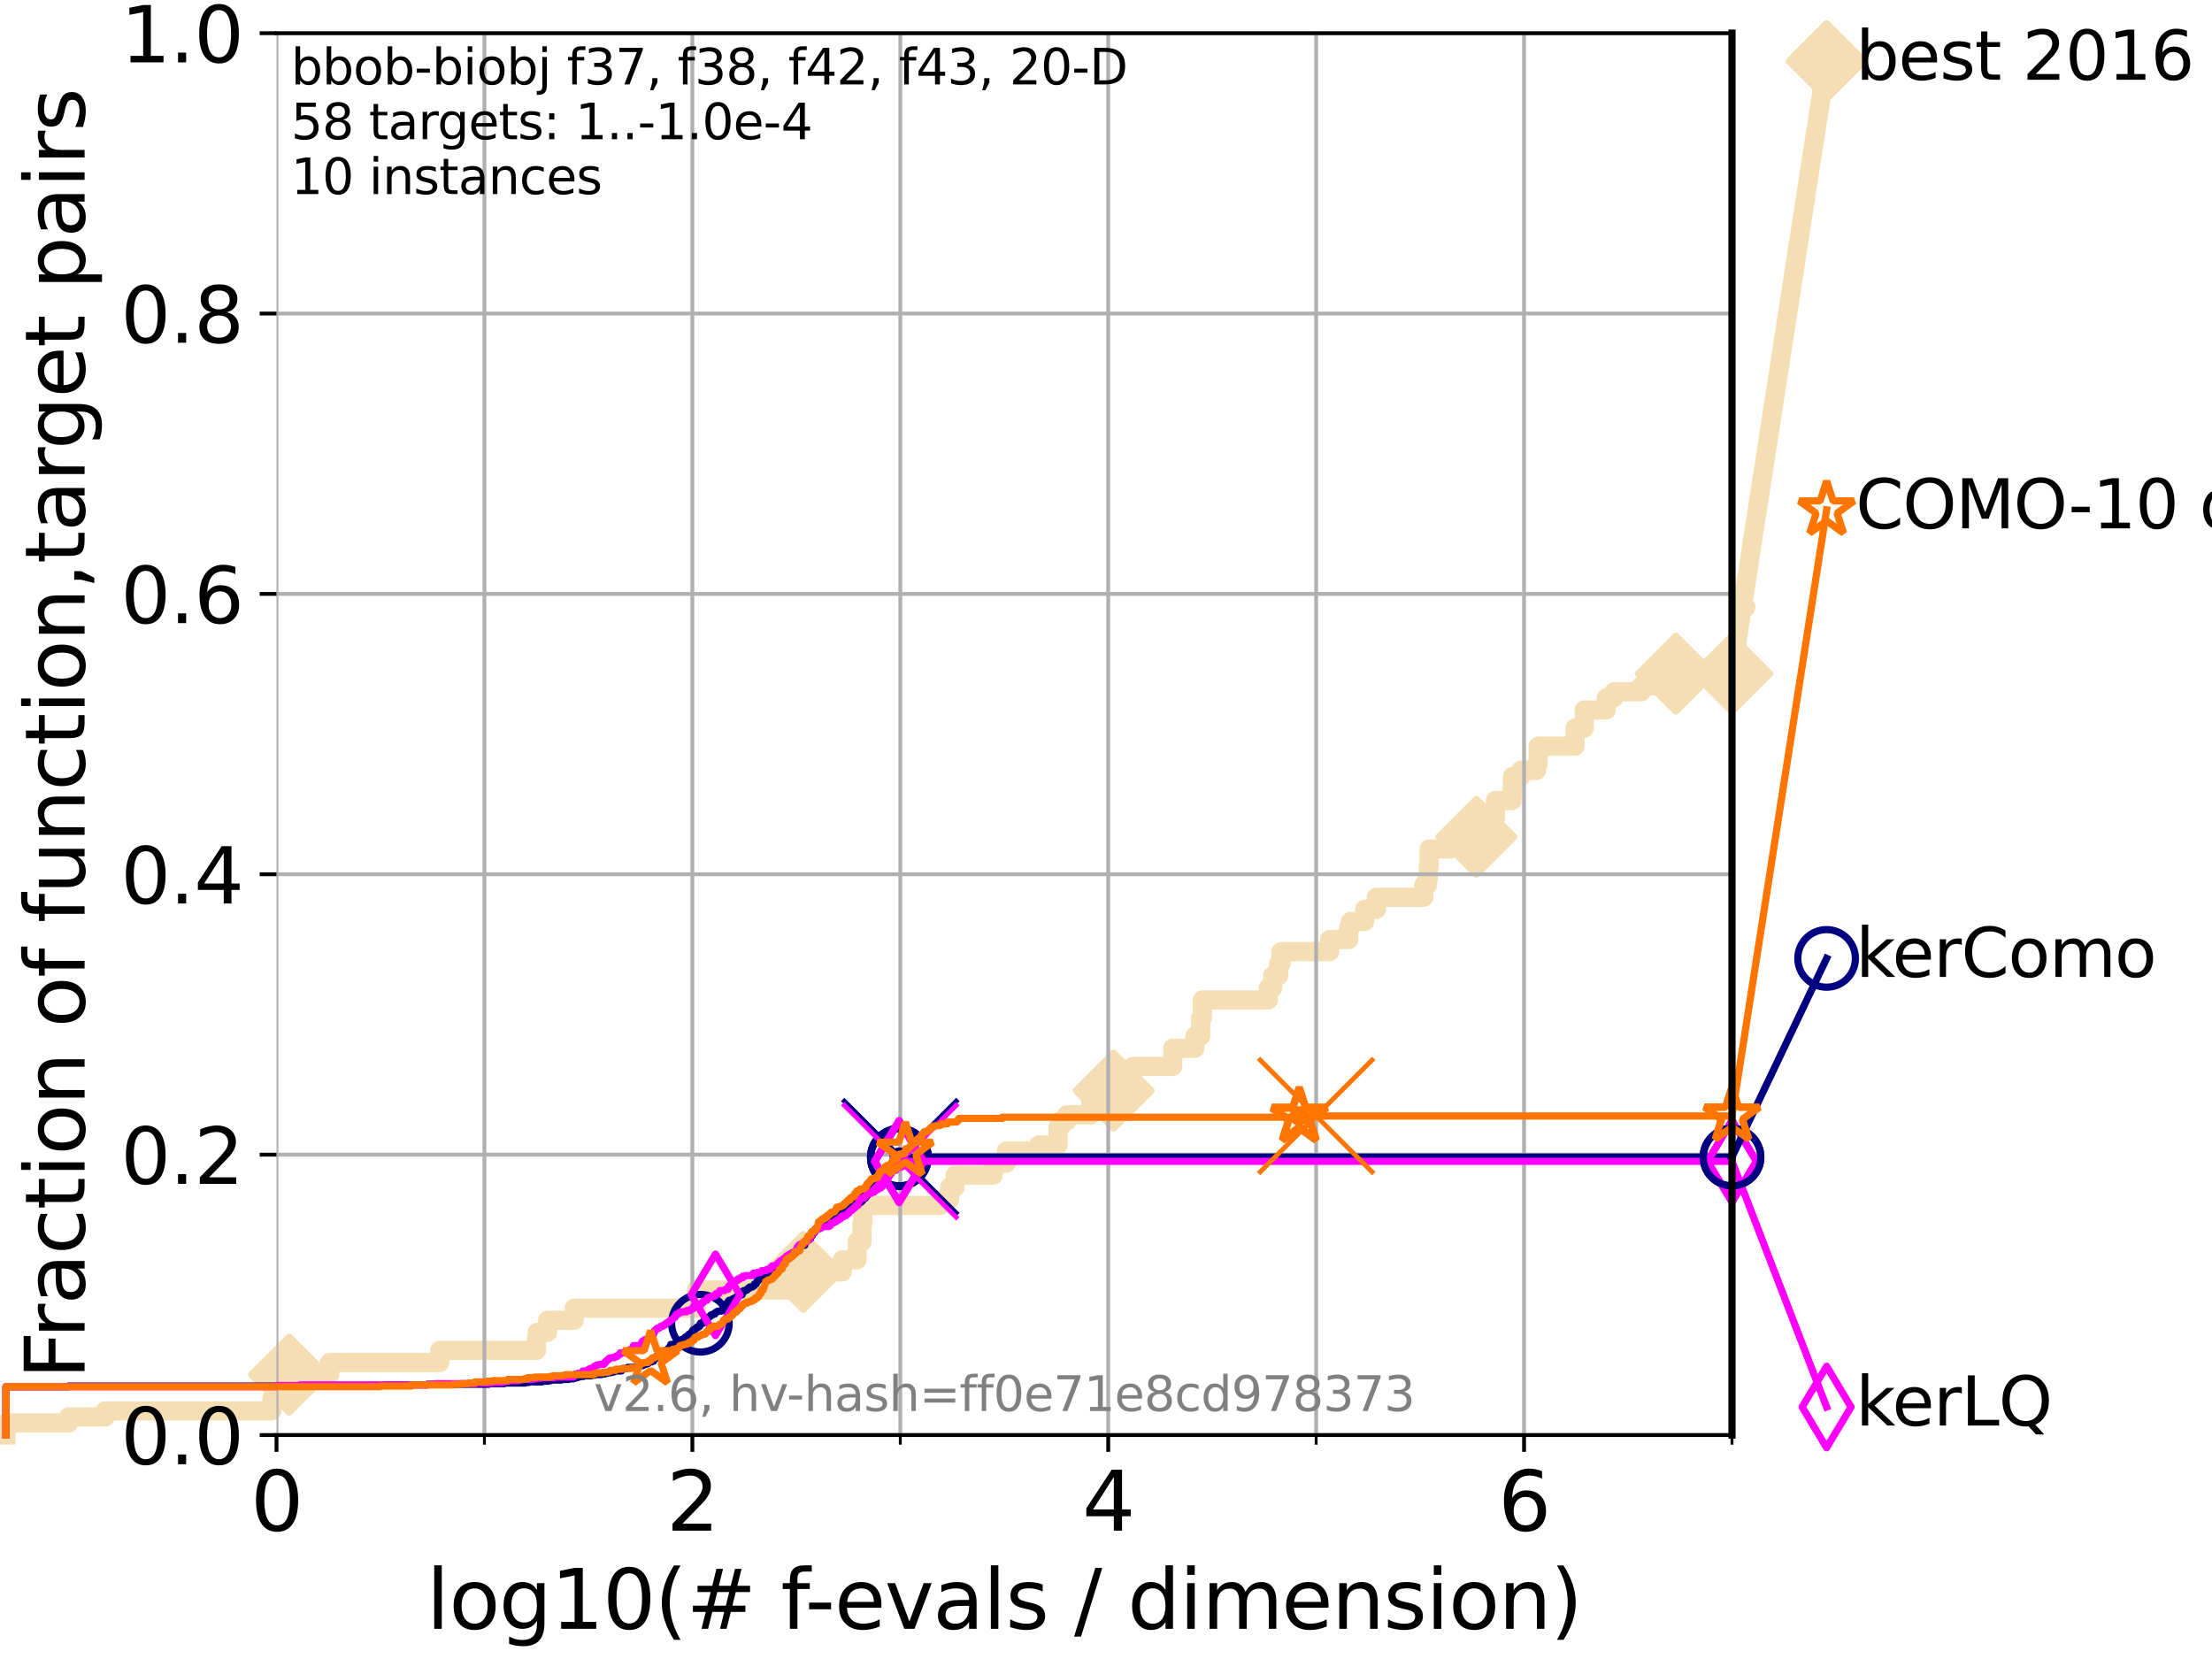 <?xml version="1.0" encoding="utf-8" standalone="no"?>
<!DOCTYPE svg PUBLIC "-//W3C//DTD SVG 1.1//EN"
  "http://www.w3.org/Graphics/SVG/1.1/DTD/svg11.dtd">
<svg xmlns:xlink="http://www.w3.org/1999/xlink" width="460.8pt" height="345.6pt" viewBox="0 0 460.8 345.6" xmlns="http://www.w3.org/2000/svg" version="1.1">
 <defs>
  <style type="text/css">*{stroke-linejoin: round; stroke-linecap: butt}</style>
 </defs>
 <g id="figure_1">
  <g id="patch_1">
   <path d="M 0 345.6 
L 460.8 345.6 
L 460.8 0 
L 0 0 
z
" style="fill: #ffffff"/>
  </g>
  <g id="axes_1">
   <g id="patch_2">
    <path d="M 57.6 298.944 
L 360.806 298.944 
L 360.806 6.912 
L 57.6 6.912 
z
" style="fill: #ffffff"/>
   </g>
   <g id="line2d_1">
    <path d="M 1.246 298.944 
L 1.246 296.426 
L 14.285 296.426 
L 14.285 295.168 
L 21.912 295.168 
L 21.912 293.909 
L 56.635 293.909 
L 56.635 291.391 
L 59.393 291.391 
L 59.393 288.874 
L 60.229 288.874 
L 60.229 286.356 
L 68.657 286.356 
L 68.657 283.839 
L 91.617 283.839 
L 91.617 281.321 
L 111.762 281.321 
L 111.762 278.804 
L 111.92 278.804 
L 111.92 277.545 
L 114.095 277.545 
L 114.095 275.028 
L 119.635 275.028 
L 119.635 272.51 
L 145.067 272.51 
L 145.067 268.734 
L 163.886 268.734 
L 163.886 267.475 
L 165.623 267.475 
L 165.623 266.216 
L 167.329 266.216 
L 167.329 264.958 
L 175.474 264.958 
L 175.474 262.44 
L 178.559 262.44 
L 178.559 258.664 
L 179.566 258.664 
L 179.566 254.887 
L 179.746 254.887 
L 179.746 251.111 
L 195.804 251.111 
L 195.804 249.852 
L 197.845 249.852 
L 197.845 247.335 
L 198.968 247.335 
L 198.968 244.817 
L 206.9 244.817 
L 206.9 242.3 
L 209.638 242.3 
L 209.638 239.782 
L 216.398 239.782 
L 216.398 238.524 
L 220.418 238.524 
L 220.418 234.747 
L 220.968 234.747 
L 220.968 233.489 
L 222.26 233.489 
L 222.26 232.23 
L 227.222 232.23 
L 227.222 229.712 
L 231.985 229.712 
L 231.985 227.195 
L 234.021 227.195 
L 234.021 224.677 
L 235.959 224.677 
L 235.959 222.16 
L 244.292 222.16 
L 244.292 218.383 
L 248.902 218.383 
L 248.902 215.866 
L 250.107 215.866 
L 250.107 212.09 
L 250.465 212.09 
L 250.465 208.313 
L 264.216 208.313 
L 264.216 205.796 
L 265.116 205.796 
L 265.116 203.278 
L 266.353 203.278 
L 266.353 200.761 
L 266.839 200.761 
L 266.839 198.243 
L 276.988 198.243 
L 276.988 195.726 
L 280.946 195.726 
L 280.946 193.208 
L 281.342 193.208 
L 281.342 191.95 
L 284.286 191.95 
L 284.286 189.432 
L 286.73 189.432 
L 286.73 186.914 
L 296.598 186.914 
L 296.598 184.397 
L 297.308 184.397 
L 297.308 183.138 
L 297.56 183.138 
L 297.56 180.621 
L 297.713 180.621 
L 297.713 176.844 
L 302.091 176.844 
L 302.091 175.586 
L 305.852 175.586 
L 305.852 174.327 
L 307.565 174.327 
L 307.565 170.551 
L 311.514 170.551 
L 311.514 166.774 
L 314.969 166.774 
L 315.079 161.739 
L 316.835 161.739 
L 316.835 160.481 
L 320.084 160.481 
L 320.084 159.222 
L 320.434 159.222 
L 320.434 155.446 
L 328.113 155.446 
L 328.113 151.669 
L 330.04 151.669 
L 330.04 147.893 
L 334.619 147.893 
L 334.619 145.375 
L 336.193 145.375 
L 336.193 144.117 
L 341.884 144.117 
L 341.884 142.858 
L 349.109 142.858 
L 349.109 140.34 
L 360.806 140.34 
L 360.806 140.34 
" style="fill: none; stroke: #f5deb3; stroke-width: 4; stroke-linecap: square"/>
   </g>
   <g id="line2d_2">
    <defs>
     <path id="mff4e78240b" d="M -0 7.778 
L 7.778 0 
L 0 -7.778 
L -7.778 -0 
z
" style="stroke: #f5deb3; stroke-width: 1.5; stroke-linejoin: miter"/>
    </defs>
    <g>
     <use xlink:href="#mff4e78240b" x="60.229" y="286.356" style="fill: #f5deb3; stroke: #f5deb3; stroke-width: 1.5; stroke-linejoin: miter"/>
     <use xlink:href="#mff4e78240b" x="167.329" y="264.958" style="fill: #f5deb3; stroke: #f5deb3; stroke-width: 1.5; stroke-linejoin: miter"/>
     <use xlink:href="#mff4e78240b" x="231.985" y="227.195" style="fill: #f5deb3; stroke: #f5deb3; stroke-width: 1.5; stroke-linejoin: miter"/>
     <use xlink:href="#mff4e78240b" x="307.565" y="174.327" style="fill: #f5deb3; stroke: #f5deb3; stroke-width: 1.5; stroke-linejoin: miter"/>
     <use xlink:href="#mff4e78240b" x="349.109" y="140.34" style="fill: #f5deb3; stroke: #f5deb3; stroke-width: 1.5; stroke-linejoin: miter"/>
     <use xlink:href="#mff4e78240b" x="360.806" y="140.34" style="fill: #f5deb3; stroke: #f5deb3; stroke-width: 1.5; stroke-linejoin: miter"/>
    </g>
   </g>
   <g id="line2d_3">
    <path style="fill: none; stroke: #f5deb3; stroke-width: 4; stroke-linecap: square"/>
    <g/>
   </g>
   <g id="line2d_4">
    <path d="M 360.806 140.34 
L 380.515 12.753 
" style="fill: none; stroke: #f5deb3; stroke-width: 4; stroke-linecap: square"/>
    <g>
     <use xlink:href="#mff4e78240b" x="360.806" y="140.34" style="fill: #f5deb3; stroke: #f5deb3; stroke-width: 1.5; stroke-linejoin: miter"/>
     <use xlink:href="#mff4e78240b" x="380.515" y="12.753" style="fill: #f5deb3; stroke: #f5deb3; stroke-width: 1.5; stroke-linejoin: miter"/>
    </g>
   </g>
   <g id="matplotlib.axis_1">
    <g id="xtick_1">
     <g id="line2d_5">
      <path d="M 57.6 298.944 
L 57.6 6.912 
" clip-path="url(#p6152b5cc28)" style="fill: none; stroke: #b0b0b0; stroke-width: 0.8; stroke-linecap: square"/>
     </g>
     <g id="line2d_6">
      <defs>
       <path id="m5fc38be0bb" d="M 0 0 
L 0 3.5 
" style="stroke: #000000; stroke-width: 0.8"/>
      </defs>
      <g>
       <use xlink:href="#m5fc38be0bb" x="57.6" y="298.944" style="stroke: #000000; stroke-width: 0.8"/>
      </g>
     </g>
     <g id="text_1">
      <!-- 0 -->
      <g transform="translate(52.192 318.861) scale(0.17 -0.17)">
       <defs>
        <path id="DejaVuSans-30" d="M 2034 4250 
Q 1547 4250 1301 3770 
Q 1056 3291 1056 2328 
Q 1056 1369 1301 889 
Q 1547 409 2034 409 
Q 2525 409 2770 889 
Q 3016 1369 3016 2328 
Q 3016 3291 2770 3770 
Q 2525 4250 2034 4250 
z
M 2034 4750 
Q 2819 4750 3233 4129 
Q 3647 3509 3647 2328 
Q 3647 1150 3233 529 
Q 2819 -91 2034 -91 
Q 1250 -91 836 529 
Q 422 1150 422 2328 
Q 422 3509 836 4129 
Q 1250 4750 2034 4750 
z
" transform="scale(0.016)"/>
       </defs>
       <use xlink:href="#DejaVuSans-30"/>
      </g>
     </g>
    </g>
    <g id="xtick_2">
     <g id="line2d_7">
      <path d="M 144.23 298.944 
L 144.23 6.912 
" clip-path="url(#p6152b5cc28)" style="fill: none; stroke: #b0b0b0; stroke-width: 0.8; stroke-linecap: square"/>
     </g>
     <g id="line2d_8">
      <g>
       <use xlink:href="#m5fc38be0bb" x="144.23" y="298.944" style="stroke: #000000; stroke-width: 0.8"/>
      </g>
     </g>
     <g id="text_2">
      <!-- 2 -->
      <g transform="translate(138.822 318.861) scale(0.17 -0.17)">
       <defs>
        <path id="DejaVuSans-32" d="M 1228 531 
L 3431 531 
L 3431 0 
L 469 0 
L 469 531 
Q 828 903 1448 1529 
Q 2069 2156 2228 2338 
Q 2531 2678 2651 2914 
Q 2772 3150 2772 3378 
Q 2772 3750 2511 3984 
Q 2250 4219 1831 4219 
Q 1534 4219 1204 4116 
Q 875 4013 500 3803 
L 500 4441 
Q 881 4594 1212 4672 
Q 1544 4750 1819 4750 
Q 2544 4750 2975 4387 
Q 3406 4025 3406 3419 
Q 3406 3131 3298 2873 
Q 3191 2616 2906 2266 
Q 2828 2175 2409 1742 
Q 1991 1309 1228 531 
z
" transform="scale(0.016)"/>
       </defs>
       <use xlink:href="#DejaVuSans-32"/>
      </g>
     </g>
    </g>
    <g id="xtick_3">
     <g id="line2d_9">
      <path d="M 230.861 298.944 
L 230.861 6.912 
" clip-path="url(#p6152b5cc28)" style="fill: none; stroke: #b0b0b0; stroke-width: 0.8; stroke-linecap: square"/>
     </g>
     <g id="line2d_10">
      <g>
       <use xlink:href="#m5fc38be0bb" x="230.861" y="298.944" style="stroke: #000000; stroke-width: 0.8"/>
      </g>
     </g>
     <g id="text_3">
      <!-- 4 -->
      <g transform="translate(225.453 318.861) scale(0.17 -0.17)">
       <defs>
        <path id="DejaVuSans-34" d="M 2419 4116 
L 825 1625 
L 2419 1625 
L 2419 4116 
z
M 2253 4666 
L 3047 4666 
L 3047 1625 
L 3713 1625 
L 3713 1100 
L 3047 1100 
L 3047 0 
L 2419 0 
L 2419 1100 
L 313 1100 
L 313 1709 
L 2253 4666 
z
" transform="scale(0.016)"/>
       </defs>
       <use xlink:href="#DejaVuSans-34"/>
      </g>
     </g>
    </g>
    <g id="xtick_4">
     <g id="line2d_11">
      <path d="M 317.491 298.944 
L 317.491 6.912 
" clip-path="url(#p6152b5cc28)" style="fill: none; stroke: #b0b0b0; stroke-width: 0.8; stroke-linecap: square"/>
     </g>
     <g id="line2d_12">
      <g>
       <use xlink:href="#m5fc38be0bb" x="317.491" y="298.944" style="stroke: #000000; stroke-width: 0.8"/>
      </g>
     </g>
     <g id="text_4">
      <!-- 6 -->
      <g transform="translate(312.083 318.861) scale(0.17 -0.17)">
       <defs>
        <path id="DejaVuSans-36" d="M 2113 2584 
Q 1688 2584 1439 2293 
Q 1191 2003 1191 1497 
Q 1191 994 1439 701 
Q 1688 409 2113 409 
Q 2538 409 2786 701 
Q 3034 994 3034 1497 
Q 3034 2003 2786 2293 
Q 2538 2584 2113 2584 
z
M 3366 4563 
L 3366 3988 
Q 3128 4100 2886 4159 
Q 2644 4219 2406 4219 
Q 1781 4219 1451 3797 
Q 1122 3375 1075 2522 
Q 1259 2794 1537 2939 
Q 1816 3084 2150 3084 
Q 2853 3084 3261 2657 
Q 3669 2231 3669 1497 
Q 3669 778 3244 343 
Q 2819 -91 2113 -91 
Q 1303 -91 875 529 
Q 447 1150 447 2328 
Q 447 3434 972 4092 
Q 1497 4750 2381 4750 
Q 2619 4750 2861 4703 
Q 3103 4656 3366 4563 
z
" transform="scale(0.016)"/>
       </defs>
       <use xlink:href="#DejaVuSans-36"/>
      </g>
     </g>
    </g>
    <g id="xtick_5">
     <g id="line2d_13">
      <path d="M 100.915 298.944 
L 100.915 6.912 
" clip-path="url(#p6152b5cc28)" style="fill: none; stroke: #b0b0b0; stroke-width: 0.8; stroke-linecap: square"/>
     </g>
     <g id="line2d_14">
      <defs>
       <path id="m5cc476fee0" d="M 0 0 
L 0 2 
" style="stroke: #000000; stroke-width: 0.6"/>
      </defs>
      <g>
       <use xlink:href="#m5cc476fee0" x="100.915" y="298.944" style="stroke: #000000; stroke-width: 0.6"/>
      </g>
     </g>
    </g>
    <g id="xtick_6">
     <g id="line2d_15">
      <path d="M 187.546 298.944 
L 187.546 6.912 
" clip-path="url(#p6152b5cc28)" style="fill: none; stroke: #b0b0b0; stroke-width: 0.8; stroke-linecap: square"/>
     </g>
     <g id="line2d_16">
      <g>
       <use xlink:href="#m5cc476fee0" x="187.546" y="298.944" style="stroke: #000000; stroke-width: 0.6"/>
      </g>
     </g>
    </g>
    <g id="xtick_7">
     <g id="line2d_17">
      <path d="M 274.176 298.944 
L 274.176 6.912 
" clip-path="url(#p6152b5cc28)" style="fill: none; stroke: #b0b0b0; stroke-width: 0.8; stroke-linecap: square"/>
     </g>
     <g id="line2d_18">
      <g>
       <use xlink:href="#m5cc476fee0" x="274.176" y="298.944" style="stroke: #000000; stroke-width: 0.6"/>
      </g>
     </g>
    </g>
    <g id="xtick_8">
     <g id="line2d_19">
      <path d="M 360.806 298.944 
L 360.806 6.912 
" clip-path="url(#p6152b5cc28)" style="fill: none; stroke: #b0b0b0; stroke-width: 0.8; stroke-linecap: square"/>
     </g>
     <g id="line2d_20">
      <g>
       <use xlink:href="#m5cc476fee0" x="360.806" y="298.944" style="stroke: #000000; stroke-width: 0.6"/>
      </g>
     </g>
    </g>
    <g id="text_5">
     <!-- log10(# f-evals / dimension) -->
     <g transform="translate(88.823 339.314) scale(0.17 -0.17)">
      <defs>
       <path id="DejaVuSans-6c" d="M 603 4863 
L 1178 4863 
L 1178 0 
L 603 0 
L 603 4863 
z
" transform="scale(0.016)"/>
       <path id="DejaVuSans-6f" d="M 1959 3097 
Q 1497 3097 1228 2736 
Q 959 2375 959 1747 
Q 959 1119 1226 758 
Q 1494 397 1959 397 
Q 2419 397 2687 759 
Q 2956 1122 2956 1747 
Q 2956 2369 2687 2733 
Q 2419 3097 1959 3097 
z
M 1959 3584 
Q 2709 3584 3137 3096 
Q 3566 2609 3566 1747 
Q 3566 888 3137 398 
Q 2709 -91 1959 -91 
Q 1206 -91 779 398 
Q 353 888 353 1747 
Q 353 2609 779 3096 
Q 1206 3584 1959 3584 
z
" transform="scale(0.016)"/>
       <path id="DejaVuSans-67" d="M 2906 1791 
Q 2906 2416 2648 2759 
Q 2391 3103 1925 3103 
Q 1463 3103 1205 2759 
Q 947 2416 947 1791 
Q 947 1169 1205 825 
Q 1463 481 1925 481 
Q 2391 481 2648 825 
Q 2906 1169 2906 1791 
z
M 3481 434 
Q 3481 -459 3084 -895 
Q 2688 -1331 1869 -1331 
Q 1566 -1331 1297 -1286 
Q 1028 -1241 775 -1147 
L 775 -588 
Q 1028 -725 1275 -790 
Q 1522 -856 1778 -856 
Q 2344 -856 2625 -561 
Q 2906 -266 2906 331 
L 2906 616 
Q 2728 306 2450 153 
Q 2172 0 1784 0 
Q 1141 0 747 490 
Q 353 981 353 1791 
Q 353 2603 747 3093 
Q 1141 3584 1784 3584 
Q 2172 3584 2450 3431 
Q 2728 3278 2906 2969 
L 2906 3500 
L 3481 3500 
L 3481 434 
z
" transform="scale(0.016)"/>
       <path id="DejaVuSans-31" d="M 794 531 
L 1825 531 
L 1825 4091 
L 703 3866 
L 703 4441 
L 1819 4666 
L 2450 4666 
L 2450 531 
L 3481 531 
L 3481 0 
L 794 0 
L 794 531 
z
" transform="scale(0.016)"/>
       <path id="DejaVuSans-28" d="M 1984 4856 
Q 1566 4138 1362 3434 
Q 1159 2731 1159 2009 
Q 1159 1288 1364 580 
Q 1569 -128 1984 -844 
L 1484 -844 
Q 1016 -109 783 600 
Q 550 1309 550 2009 
Q 550 2706 781 3412 
Q 1013 4119 1484 4856 
L 1984 4856 
z
" transform="scale(0.016)"/>
       <path id="DejaVuSans-23" d="M 3272 2816 
L 2363 2816 
L 2100 1772 
L 3016 1772 
L 3272 2816 
z
M 2803 4594 
L 2478 3297 
L 3391 3297 
L 3719 4594 
L 4219 4594 
L 3897 3297 
L 4872 3297 
L 4872 2816 
L 3775 2816 
L 3519 1772 
L 4513 1772 
L 4513 1294 
L 3397 1294 
L 3072 0 
L 2572 0 
L 2894 1294 
L 1978 1294 
L 1656 0 
L 1153 0 
L 1478 1294 
L 494 1294 
L 494 1772 
L 1594 1772 
L 1856 2816 
L 850 2816 
L 850 3297 
L 1978 3297 
L 2297 4594 
L 2803 4594 
z
" transform="scale(0.016)"/>
       <path id="DejaVuSans-20" transform="scale(0.016)"/>
       <path id="DejaVuSans-66" d="M 2375 4863 
L 2375 4384 
L 1825 4384 
Q 1516 4384 1395 4259 
Q 1275 4134 1275 3809 
L 1275 3500 
L 2222 3500 
L 2222 3053 
L 1275 3053 
L 1275 0 
L 697 0 
L 697 3053 
L 147 3053 
L 147 3500 
L 697 3500 
L 697 3744 
Q 697 4328 969 4595 
Q 1241 4863 1831 4863 
L 2375 4863 
z
" transform="scale(0.016)"/>
       <path id="DejaVuSans-2d" d="M 313 2009 
L 1997 2009 
L 1997 1497 
L 313 1497 
L 313 2009 
z
" transform="scale(0.016)"/>
       <path id="DejaVuSans-65" d="M 3597 1894 
L 3597 1613 
L 953 1613 
Q 991 1019 1311 708 
Q 1631 397 2203 397 
Q 2534 397 2845 478 
Q 3156 559 3463 722 
L 3463 178 
Q 3153 47 2828 -22 
Q 2503 -91 2169 -91 
Q 1331 -91 842 396 
Q 353 884 353 1716 
Q 353 2575 817 3079 
Q 1281 3584 2069 3584 
Q 2775 3584 3186 3129 
Q 3597 2675 3597 1894 
z
M 3022 2063 
Q 3016 2534 2758 2815 
Q 2500 3097 2075 3097 
Q 1594 3097 1305 2825 
Q 1016 2553 972 2059 
L 3022 2063 
z
" transform="scale(0.016)"/>
       <path id="DejaVuSans-76" d="M 191 3500 
L 800 3500 
L 1894 563 
L 2988 3500 
L 3597 3500 
L 2284 0 
L 1503 0 
L 191 3500 
z
" transform="scale(0.016)"/>
       <path id="DejaVuSans-61" d="M 2194 1759 
Q 1497 1759 1228 1600 
Q 959 1441 959 1056 
Q 959 750 1161 570 
Q 1363 391 1709 391 
Q 2188 391 2477 730 
Q 2766 1069 2766 1631 
L 2766 1759 
L 2194 1759 
z
M 3341 1997 
L 3341 0 
L 2766 0 
L 2766 531 
Q 2569 213 2275 61 
Q 1981 -91 1556 -91 
Q 1019 -91 701 211 
Q 384 513 384 1019 
Q 384 1609 779 1909 
Q 1175 2209 1959 2209 
L 2766 2209 
L 2766 2266 
Q 2766 2663 2505 2880 
Q 2244 3097 1772 3097 
Q 1472 3097 1187 3025 
Q 903 2953 641 2809 
L 641 3341 
Q 956 3463 1253 3523 
Q 1550 3584 1831 3584 
Q 2591 3584 2966 3190 
Q 3341 2797 3341 1997 
z
" transform="scale(0.016)"/>
       <path id="DejaVuSans-73" d="M 2834 3397 
L 2834 2853 
Q 2591 2978 2328 3040 
Q 2066 3103 1784 3103 
Q 1356 3103 1142 2972 
Q 928 2841 928 2578 
Q 928 2378 1081 2264 
Q 1234 2150 1697 2047 
L 1894 2003 
Q 2506 1872 2764 1633 
Q 3022 1394 3022 966 
Q 3022 478 2636 193 
Q 2250 -91 1575 -91 
Q 1294 -91 989 -36 
Q 684 19 347 128 
L 347 722 
Q 666 556 975 473 
Q 1284 391 1588 391 
Q 1994 391 2212 530 
Q 2431 669 2431 922 
Q 2431 1156 2273 1281 
Q 2116 1406 1581 1522 
L 1381 1569 
Q 847 1681 609 1914 
Q 372 2147 372 2553 
Q 372 3047 722 3315 
Q 1072 3584 1716 3584 
Q 2034 3584 2315 3537 
Q 2597 3491 2834 3397 
z
" transform="scale(0.016)"/>
       <path id="DejaVuSans-2f" d="M 1625 4666 
L 2156 4666 
L 531 -594 
L 0 -594 
L 1625 4666 
z
" transform="scale(0.016)"/>
       <path id="DejaVuSans-64" d="M 2906 2969 
L 2906 4863 
L 3481 4863 
L 3481 0 
L 2906 0 
L 2906 525 
Q 2725 213 2448 61 
Q 2172 -91 1784 -91 
Q 1150 -91 751 415 
Q 353 922 353 1747 
Q 353 2572 751 3078 
Q 1150 3584 1784 3584 
Q 2172 3584 2448 3432 
Q 2725 3281 2906 2969 
z
M 947 1747 
Q 947 1113 1208 752 
Q 1469 391 1925 391 
Q 2381 391 2643 752 
Q 2906 1113 2906 1747 
Q 2906 2381 2643 2742 
Q 2381 3103 1925 3103 
Q 1469 3103 1208 2742 
Q 947 2381 947 1747 
z
" transform="scale(0.016)"/>
       <path id="DejaVuSans-69" d="M 603 3500 
L 1178 3500 
L 1178 0 
L 603 0 
L 603 3500 
z
M 603 4863 
L 1178 4863 
L 1178 4134 
L 603 4134 
L 603 4863 
z
" transform="scale(0.016)"/>
       <path id="DejaVuSans-6d" d="M 3328 2828 
Q 3544 3216 3844 3400 
Q 4144 3584 4550 3584 
Q 5097 3584 5394 3201 
Q 5691 2819 5691 2113 
L 5691 0 
L 5113 0 
L 5113 2094 
Q 5113 2597 4934 2840 
Q 4756 3084 4391 3084 
Q 3944 3084 3684 2787 
Q 3425 2491 3425 1978 
L 3425 0 
L 2847 0 
L 2847 2094 
Q 2847 2600 2669 2842 
Q 2491 3084 2119 3084 
Q 1678 3084 1418 2786 
Q 1159 2488 1159 1978 
L 1159 0 
L 581 0 
L 581 3500 
L 1159 3500 
L 1159 2956 
Q 1356 3278 1631 3431 
Q 1906 3584 2284 3584 
Q 2666 3584 2933 3390 
Q 3200 3197 3328 2828 
z
" transform="scale(0.016)"/>
       <path id="DejaVuSans-6e" d="M 3513 2113 
L 3513 0 
L 2938 0 
L 2938 2094 
Q 2938 2591 2744 2837 
Q 2550 3084 2163 3084 
Q 1697 3084 1428 2787 
Q 1159 2491 1159 1978 
L 1159 0 
L 581 0 
L 581 3500 
L 1159 3500 
L 1159 2956 
Q 1366 3272 1645 3428 
Q 1925 3584 2291 3584 
Q 2894 3584 3203 3211 
Q 3513 2838 3513 2113 
z
" transform="scale(0.016)"/>
       <path id="DejaVuSans-29" d="M 513 4856 
L 1013 4856 
Q 1481 4119 1714 3412 
Q 1947 2706 1947 2009 
Q 1947 1309 1714 600 
Q 1481 -109 1013 -844 
L 513 -844 
Q 928 -128 1133 580 
Q 1338 1288 1338 2009 
Q 1338 2731 1133 3434 
Q 928 4138 513 4856 
z
" transform="scale(0.016)"/>
      </defs>
      <use xlink:href="#DejaVuSans-6c"/>
      <use xlink:href="#DejaVuSans-6f" x="27.783"/>
      <use xlink:href="#DejaVuSans-67" x="88.965"/>
      <use xlink:href="#DejaVuSans-31" x="152.441"/>
      <use xlink:href="#DejaVuSans-30" x="216.064"/>
      <use xlink:href="#DejaVuSans-28" x="279.688"/>
      <use xlink:href="#DejaVuSans-23" x="318.701"/>
      <use xlink:href="#DejaVuSans-20" x="402.49"/>
      <use xlink:href="#DejaVuSans-66" x="434.277"/>
      <use xlink:href="#DejaVuSans-2d" x="463.982"/>
      <use xlink:href="#DejaVuSans-65" x="500.066"/>
      <use xlink:href="#DejaVuSans-76" x="561.59"/>
      <use xlink:href="#DejaVuSans-61" x="620.77"/>
      <use xlink:href="#DejaVuSans-6c" x="682.049"/>
      <use xlink:href="#DejaVuSans-73" x="709.832"/>
      <use xlink:href="#DejaVuSans-20" x="761.932"/>
      <use xlink:href="#DejaVuSans-2f" x="793.719"/>
      <use xlink:href="#DejaVuSans-20" x="827.41"/>
      <use xlink:href="#DejaVuSans-64" x="859.197"/>
      <use xlink:href="#DejaVuSans-69" x="922.674"/>
      <use xlink:href="#DejaVuSans-6d" x="950.457"/>
      <use xlink:href="#DejaVuSans-65" x="1047.869"/>
      <use xlink:href="#DejaVuSans-6e" x="1109.393"/>
      <use xlink:href="#DejaVuSans-73" x="1172.771"/>
      <use xlink:href="#DejaVuSans-69" x="1224.871"/>
      <use xlink:href="#DejaVuSans-6f" x="1252.654"/>
      <use xlink:href="#DejaVuSans-6e" x="1313.836"/>
      <use xlink:href="#DejaVuSans-29" x="1377.215"/>
     </g>
    </g>
   </g>
   <g id="matplotlib.axis_2">
    <g id="ytick_1">
     <g id="line2d_21">
      <path d="M 57.6 298.944 
L 360.806 298.944 
" clip-path="url(#p6152b5cc28)" style="fill: none; stroke: #b0b0b0; stroke-width: 0.8; stroke-linecap: square"/>
     </g>
     <g id="line2d_22">
      <defs>
       <path id="m716c7a33c6" d="M 0 0 
L -3.5 0 
" style="stroke: #000000; stroke-width: 0.8"/>
      </defs>
      <g>
       <use xlink:href="#m716c7a33c6" x="57.6" y="298.944" style="stroke: #000000; stroke-width: 0.8"/>
      </g>
     </g>
     <g id="text_6">
      <!-- 0.0 -->
      <g transform="translate(25.155 305.023) scale(0.16 -0.16)">
       <defs>
        <path id="DejaVuSans-2e" d="M 684 794 
L 1344 794 
L 1344 0 
L 684 0 
L 684 794 
z
" transform="scale(0.016)"/>
       </defs>
       <use xlink:href="#DejaVuSans-30"/>
       <use xlink:href="#DejaVuSans-2e" x="63.623"/>
       <use xlink:href="#DejaVuSans-30" x="95.41"/>
      </g>
     </g>
    </g>
    <g id="ytick_2">
     <g id="line2d_23">
      <path d="M 57.6 240.538 
L 360.806 240.538 
" clip-path="url(#p6152b5cc28)" style="fill: none; stroke: #b0b0b0; stroke-width: 0.8; stroke-linecap: square"/>
     </g>
     <g id="line2d_24">
      <g>
       <use xlink:href="#m716c7a33c6" x="57.6" y="240.538" style="stroke: #000000; stroke-width: 0.8"/>
      </g>
     </g>
     <g id="text_7">
      <!-- 0.2 -->
      <g transform="translate(25.155 246.616) scale(0.16 -0.16)">
       <use xlink:href="#DejaVuSans-30"/>
       <use xlink:href="#DejaVuSans-2e" x="63.623"/>
       <use xlink:href="#DejaVuSans-32" x="95.41"/>
      </g>
     </g>
    </g>
    <g id="ytick_3">
     <g id="line2d_25">
      <path d="M 57.6 182.131 
L 360.806 182.131 
" clip-path="url(#p6152b5cc28)" style="fill: none; stroke: #b0b0b0; stroke-width: 0.8; stroke-linecap: square"/>
     </g>
     <g id="line2d_26">
      <g>
       <use xlink:href="#m716c7a33c6" x="57.6" y="182.131" style="stroke: #000000; stroke-width: 0.8"/>
      </g>
     </g>
     <g id="text_8">
      <!-- 0.4 -->
      <g transform="translate(25.155 188.21) scale(0.16 -0.16)">
       <use xlink:href="#DejaVuSans-30"/>
       <use xlink:href="#DejaVuSans-2e" x="63.623"/>
       <use xlink:href="#DejaVuSans-34" x="95.41"/>
      </g>
     </g>
    </g>
    <g id="ytick_4">
     <g id="line2d_27">
      <path d="M 57.6 123.725 
L 360.806 123.725 
" clip-path="url(#p6152b5cc28)" style="fill: none; stroke: #b0b0b0; stroke-width: 0.8; stroke-linecap: square"/>
     </g>
     <g id="line2d_28">
      <g>
       <use xlink:href="#m716c7a33c6" x="57.6" y="123.725" style="stroke: #000000; stroke-width: 0.8"/>
      </g>
     </g>
     <g id="text_9">
      <!-- 0.6 -->
      <g transform="translate(25.155 129.804) scale(0.16 -0.16)">
       <use xlink:href="#DejaVuSans-30"/>
       <use xlink:href="#DejaVuSans-2e" x="63.623"/>
       <use xlink:href="#DejaVuSans-36" x="95.41"/>
      </g>
     </g>
    </g>
    <g id="ytick_5">
     <g id="line2d_29">
      <path d="M 57.6 65.318 
L 360.806 65.318 
" clip-path="url(#p6152b5cc28)" style="fill: none; stroke: #b0b0b0; stroke-width: 0.8; stroke-linecap: square"/>
     </g>
     <g id="line2d_30">
      <g>
       <use xlink:href="#m716c7a33c6" x="57.6" y="65.318" style="stroke: #000000; stroke-width: 0.8"/>
      </g>
     </g>
     <g id="text_10">
      <!-- 0.8 -->
      <g transform="translate(25.155 71.397) scale(0.16 -0.16)">
       <defs>
        <path id="DejaVuSans-38" d="M 2034 2216 
Q 1584 2216 1326 1975 
Q 1069 1734 1069 1313 
Q 1069 891 1326 650 
Q 1584 409 2034 409 
Q 2484 409 2743 651 
Q 3003 894 3003 1313 
Q 3003 1734 2745 1975 
Q 2488 2216 2034 2216 
z
M 1403 2484 
Q 997 2584 770 2862 
Q 544 3141 544 3541 
Q 544 4100 942 4425 
Q 1341 4750 2034 4750 
Q 2731 4750 3128 4425 
Q 3525 4100 3525 3541 
Q 3525 3141 3298 2862 
Q 3072 2584 2669 2484 
Q 3125 2378 3379 2068 
Q 3634 1759 3634 1313 
Q 3634 634 3220 271 
Q 2806 -91 2034 -91 
Q 1263 -91 848 271 
Q 434 634 434 1313 
Q 434 1759 690 2068 
Q 947 2378 1403 2484 
z
M 1172 3481 
Q 1172 3119 1398 2916 
Q 1625 2713 2034 2713 
Q 2441 2713 2670 2916 
Q 2900 3119 2900 3481 
Q 2900 3844 2670 4047 
Q 2441 4250 2034 4250 
Q 1625 4250 1398 4047 
Q 1172 3844 1172 3481 
z
" transform="scale(0.016)"/>
       </defs>
       <use xlink:href="#DejaVuSans-30"/>
       <use xlink:href="#DejaVuSans-2e" x="63.623"/>
       <use xlink:href="#DejaVuSans-38" x="95.41"/>
      </g>
     </g>
    </g>
    <g id="ytick_6">
     <g id="line2d_31">
      <path d="M 57.6 6.912 
L 360.806 6.912 
" clip-path="url(#p6152b5cc28)" style="fill: none; stroke: #b0b0b0; stroke-width: 0.8; stroke-linecap: square"/>
     </g>
     <g id="line2d_32">
      <g>
       <use xlink:href="#m716c7a33c6" x="57.6" y="6.912" style="stroke: #000000; stroke-width: 0.8"/>
      </g>
     </g>
     <g id="text_11">
      <!-- 1.0 -->
      <g transform="translate(25.155 12.991) scale(0.16 -0.16)">
       <use xlink:href="#DejaVuSans-31"/>
       <use xlink:href="#DejaVuSans-2e" x="63.623"/>
       <use xlink:href="#DejaVuSans-30" x="95.41"/>
      </g>
     </g>
    </g>
    <g id="text_12">
     <!-- Fraction of function,target pairs -->
     <g transform="translate(17.62 287.313) rotate(-90) scale(0.17 -0.17)">
      <defs>
       <path id="DejaVuSans-46" d="M 628 4666 
L 3309 4666 
L 3309 4134 
L 1259 4134 
L 1259 2759 
L 3109 2759 
L 3109 2228 
L 1259 2228 
L 1259 0 
L 628 0 
L 628 4666 
z
" transform="scale(0.016)"/>
       <path id="DejaVuSans-72" d="M 2631 2963 
Q 2534 3019 2420 3045 
Q 2306 3072 2169 3072 
Q 1681 3072 1420 2755 
Q 1159 2438 1159 1844 
L 1159 0 
L 581 0 
L 581 3500 
L 1159 3500 
L 1159 2956 
Q 1341 3275 1631 3429 
Q 1922 3584 2338 3584 
Q 2397 3584 2469 3576 
Q 2541 3569 2628 3553 
L 2631 2963 
z
" transform="scale(0.016)"/>
       <path id="DejaVuSans-63" d="M 3122 3366 
L 3122 2828 
Q 2878 2963 2633 3030 
Q 2388 3097 2138 3097 
Q 1578 3097 1268 2742 
Q 959 2388 959 1747 
Q 959 1106 1268 751 
Q 1578 397 2138 397 
Q 2388 397 2633 464 
Q 2878 531 3122 666 
L 3122 134 
Q 2881 22 2623 -34 
Q 2366 -91 2075 -91 
Q 1284 -91 818 406 
Q 353 903 353 1747 
Q 353 2603 823 3093 
Q 1294 3584 2113 3584 
Q 2378 3584 2631 3529 
Q 2884 3475 3122 3366 
z
" transform="scale(0.016)"/>
       <path id="DejaVuSans-74" d="M 1172 4494 
L 1172 3500 
L 2356 3500 
L 2356 3053 
L 1172 3053 
L 1172 1153 
Q 1172 725 1289 603 
Q 1406 481 1766 481 
L 2356 481 
L 2356 0 
L 1766 0 
Q 1100 0 847 248 
Q 594 497 594 1153 
L 594 3053 
L 172 3053 
L 172 3500 
L 594 3500 
L 594 4494 
L 1172 4494 
z
" transform="scale(0.016)"/>
       <path id="DejaVuSans-75" d="M 544 1381 
L 544 3500 
L 1119 3500 
L 1119 1403 
Q 1119 906 1312 657 
Q 1506 409 1894 409 
Q 2359 409 2629 706 
Q 2900 1003 2900 1516 
L 2900 3500 
L 3475 3500 
L 3475 0 
L 2900 0 
L 2900 538 
Q 2691 219 2414 64 
Q 2138 -91 1772 -91 
Q 1169 -91 856 284 
Q 544 659 544 1381 
z
M 1991 3584 
L 1991 3584 
z
" transform="scale(0.016)"/>
       <path id="DejaVuSans-2c" d="M 750 794 
L 1409 794 
L 1409 256 
L 897 -744 
L 494 -744 
L 750 256 
L 750 794 
z
" transform="scale(0.016)"/>
       <path id="DejaVuSans-70" d="M 1159 525 
L 1159 -1331 
L 581 -1331 
L 581 3500 
L 1159 3500 
L 1159 2969 
Q 1341 3281 1617 3432 
Q 1894 3584 2278 3584 
Q 2916 3584 3314 3078 
Q 3713 2572 3713 1747 
Q 3713 922 3314 415 
Q 2916 -91 2278 -91 
Q 1894 -91 1617 61 
Q 1341 213 1159 525 
z
M 3116 1747 
Q 3116 2381 2855 2742 
Q 2594 3103 2138 3103 
Q 1681 3103 1420 2742 
Q 1159 2381 1159 1747 
Q 1159 1113 1420 752 
Q 1681 391 2138 391 
Q 2594 391 2855 752 
Q 3116 1113 3116 1747 
z
" transform="scale(0.016)"/>
      </defs>
      <use xlink:href="#DejaVuSans-46"/>
      <use xlink:href="#DejaVuSans-72" x="50.27"/>
      <use xlink:href="#DejaVuSans-61" x="91.383"/>
      <use xlink:href="#DejaVuSans-63" x="152.662"/>
      <use xlink:href="#DejaVuSans-74" x="207.643"/>
      <use xlink:href="#DejaVuSans-69" x="246.852"/>
      <use xlink:href="#DejaVuSans-6f" x="274.635"/>
      <use xlink:href="#DejaVuSans-6e" x="335.816"/>
      <use xlink:href="#DejaVuSans-20" x="399.195"/>
      <use xlink:href="#DejaVuSans-6f" x="430.982"/>
      <use xlink:href="#DejaVuSans-66" x="492.164"/>
      <use xlink:href="#DejaVuSans-20" x="527.369"/>
      <use xlink:href="#DejaVuSans-66" x="559.156"/>
      <use xlink:href="#DejaVuSans-75" x="594.361"/>
      <use xlink:href="#DejaVuSans-6e" x="657.74"/>
      <use xlink:href="#DejaVuSans-63" x="721.119"/>
      <use xlink:href="#DejaVuSans-74" x="776.1"/>
      <use xlink:href="#DejaVuSans-69" x="815.309"/>
      <use xlink:href="#DejaVuSans-6f" x="843.092"/>
      <use xlink:href="#DejaVuSans-6e" x="904.273"/>
      <use xlink:href="#DejaVuSans-2c" x="967.652"/>
      <use xlink:href="#DejaVuSans-74" x="999.439"/>
      <use xlink:href="#DejaVuSans-61" x="1038.648"/>
      <use xlink:href="#DejaVuSans-72" x="1099.928"/>
      <use xlink:href="#DejaVuSans-67" x="1139.291"/>
      <use xlink:href="#DejaVuSans-65" x="1202.768"/>
      <use xlink:href="#DejaVuSans-74" x="1264.291"/>
      <use xlink:href="#DejaVuSans-20" x="1303.5"/>
      <use xlink:href="#DejaVuSans-70" x="1335.287"/>
      <use xlink:href="#DejaVuSans-61" x="1398.764"/>
      <use xlink:href="#DejaVuSans-69" x="1460.043"/>
      <use xlink:href="#DejaVuSans-72" x="1487.826"/>
      <use xlink:href="#DejaVuSans-73" x="1528.939"/>
     </g>
    </g>
   </g>
   <g id="line2d_33">
    <defs>
     <path id="md6ecc3ca22" d="M 0 1.5 
C 0.398 1.5 0.779 1.342 1.061 1.061 
C 1.342 0.779 1.5 0.398 1.5 0 
C 1.5 -0.398 1.342 -0.779 1.061 -1.061 
C 0.779 -1.342 0.398 -1.5 0 -1.5 
C -0.398 -1.5 -0.779 -1.342 -1.061 -1.061 
C -1.342 -0.779 -1.5 -0.398 -1.5 0 
C -1.5 0.398 -1.342 0.779 -1.061 1.061 
C -0.779 1.342 -0.398 1.5 0 1.5 
z
" style="stroke: #f5deb3"/>
    </defs>
    <g>
     <use xlink:href="#md6ecc3ca22" x="363.651" y="126.494" style="fill: #f5deb3; stroke: #f5deb3"/>
     <use xlink:href="#md6ecc3ca22" x="363.651" y="126.494" style="fill: #f5deb3; stroke: #f5deb3"/>
    </g>
   </g>
   <g id="line2d_34">
    <defs>
     <path id="m105c28e9f7" d="M 0 1.5 
C 0.398 1.5 0.779 1.342 1.061 1.061 
C 1.342 0.779 1.5 0.398 1.5 0 
C 1.5 -0.398 1.342 -0.779 1.061 -1.061 
C 0.779 -1.342 0.398 -1.5 0 -1.5 
C -0.398 -1.5 -0.779 -1.342 -1.061 -1.061 
C -1.342 -0.779 -1.5 -0.398 -1.5 0 
C -1.5 0.398 -1.342 0.779 -1.061 1.061 
C -0.779 1.342 -0.398 1.5 0 1.5 
z
" style="stroke: #000080"/>
    </defs>
    <g>
     <use xlink:href="#m105c28e9f7" x="187.357" y="241.041" style="fill: #000080; stroke: #000080"/>
     <use xlink:href="#m105c28e9f7" x="187.357" y="241.041" style="fill: #000080; stroke: #000080"/>
    </g>
   </g>
   <g id="line2d_35">
    <path d="M 1.246 298.944 
L 1.246 288.874 
L 14.285 288.874 
L 14.285 288.748 
L 76.285 288.748 
L 76.285 288.622 
L 80.342 288.622 
L 80.342 288.496 
L 88.972 288.496 
L 88.972 288.37 
L 101.833 288.37 
L 101.833 288.245 
L 105.037 288.245 
L 105.037 288.119 
L 109.401 288.119 
L 109.401 287.993 
L 110.164 287.993 
L 110.164 287.867 
L 112.94 287.867 
L 112.94 287.741 
L 114.188 287.741 
L 114.188 287.615 
L 114.782 287.615 
L 114.782 287.489 
L 116.988 287.489 
L 116.988 287.363 
L 118.488 287.363 
L 118.488 287.238 
L 119.425 287.238 
L 119.425 287.112 
L 119.876 287.112 
L 119.876 286.986 
L 120.318 286.986 
L 120.318 286.86 
L 120.748 286.86 
L 120.748 286.734 
L 121.582 286.734 
L 121.582 286.608 
L 123.145 286.608 
L 123.145 286.482 
L 123.881 286.482 
L 123.881 286.356 
L 125.271 286.356 
L 125.271 286.231 
L 125.929 286.231 
L 125.929 286.105 
L 126.565 286.105 
L 126.565 285.979 
L 127.181 285.979 
L 127.181 285.853 
L 127.777 285.853 
L 127.777 285.727 
L 128.067 285.727 
L 128.067 285.601 
L 129.458 285.601 
L 129.458 285.224 
L 129.725 285.224 
L 129.725 285.098 
L 130.502 285.098 
L 130.502 284.972 
L 130.754 284.972 
L 130.754 284.846 
L 132.429 284.846 
L 132.429 284.72 
L 132.656 284.72 
L 132.656 284.594 
L 133.54 284.594 
L 133.54 284.468 
L 133.967 284.468 
L 133.967 284.342 
L 134.177 284.342 
L 134.177 284.217 
L 134.59 284.217 
L 134.59 284.091 
L 134.993 284.091 
L 134.993 283.839 
L 135.192 283.839 
L 135.192 283.713 
L 135.776 283.713 
L 135.776 283.587 
L 136.156 283.587 
L 136.156 283.084 
L 136.528 283.084 
L 136.528 282.832 
L 136.711 282.832 
L 136.711 282.58 
L 136.892 282.58 
L 136.892 282.328 
L 137.072 282.328 
L 137.072 282.077 
L 137.774 282.077 
L 137.774 281.951 
L 138.116 281.951 
L 138.116 281.699 
L 138.284 281.699 
L 138.284 281.573 
L 138.451 281.573 
L 138.451 281.447 
L 138.617 281.447 
L 138.617 281.321 
L 139.105 281.321 
L 139.105 281.07 
L 139.265 281.07 
L 139.265 280.818 
L 139.423 280.818 
L 139.423 280.692 
L 139.581 280.692 
L 139.581 280.44 
L 139.736 280.44 
L 139.736 280.063 
L 140.497 280.063 
L 140.497 279.937 
L 140.939 279.937 
L 140.939 279.811 
L 141.084 279.811 
L 141.084 279.685 
L 141.228 279.685 
L 141.228 279.433 
L 141.371 279.433 
L 141.371 279.181 
L 141.932 279.181 
L 141.932 279.056 
L 142.342 279.056 
L 142.342 278.93 
L 142.477 278.93 
L 142.477 278.804 
L 142.611 278.804 
L 142.611 278.678 
L 142.743 278.678 
L 142.743 278.552 
L 143.006 278.552 
L 143.006 278.426 
L 143.136 278.426 
L 143.136 278.3 
L 143.265 278.3 
L 143.265 278.174 
L 143.521 278.174 
L 143.521 277.923 
L 143.773 277.923 
L 143.773 277.797 
L 144.022 277.797 
L 144.022 277.545 
L 144.146 277.545 
L 144.146 277.419 
L 144.268 277.419 
L 144.268 277.167 
L 144.39 277.167 
L 144.39 277.042 
L 144.75 277.042 
L 144.75 276.79 
L 144.986 276.79 
L 144.986 276.664 
L 145.22 276.664 
L 145.22 276.412 
L 145.678 276.412 
L 145.678 276.286 
L 145.791 276.286 
L 145.791 275.909 
L 145.903 275.909 
L 145.903 275.657 
L 146.454 275.657 
L 146.563 275.153 
L 146.778 275.153 
L 146.884 274.902 
L 147.095 274.902 
L 147.095 274.776 
L 147.408 274.776 
L 147.511 274.398 
L 147.715 274.398 
L 147.715 274.272 
L 147.917 274.272 
L 147.917 274.146 
L 148.117 274.146 
L 148.117 273.895 
L 148.511 273.895 
L 148.511 273.769 
L 148.896 273.769 
L 148.896 273.517 
L 149.086 273.517 
L 149.086 273.391 
L 149.274 273.391 
L 149.274 273.265 
L 149.46 273.265 
L 149.46 273.139 
L 150.276 273.139 
L 150.276 273.014 
L 150.452 273.014 
L 150.452 272.762 
L 150.627 272.762 
L 150.627 272.51 
L 150.886 272.51 
L 150.886 272.258 
L 151.057 272.258 
L 151.142 272.007 
L 151.311 272.007 
L 151.311 271.881 
L 151.478 271.881 
L 151.478 271.377 
L 151.643 271.377 
L 151.643 271.125 
L 151.889 271.125 
L 151.889 270.874 
L 152.292 270.874 
L 152.292 270.748 
L 152.686 270.748 
L 152.764 270.496 
L 153.072 270.496 
L 153.072 270.37 
L 153.3 270.37 
L 153.3 270.244 
L 153.45 270.244 
L 153.45 270.118 
L 153.674 270.118 
L 153.674 269.867 
L 153.967 269.867 
L 153.967 269.741 
L 154.612 269.741 
L 154.682 269.237 
L 154.822 269.237 
L 154.892 268.86 
L 155.371 268.86 
L 155.371 268.734 
L 155.64 268.734 
L 155.64 268.608 
L 155.772 268.608 
L 155.839 268.356 
L 156.166 268.356 
L 156.166 268.104 
L 156.74 268.104 
L 156.74 267.979 
L 156.928 267.979 
L 156.928 267.853 
L 157.114 267.853 
L 157.175 267.475 
L 157.54 267.475 
L 157.601 267.223 
L 157.661 267.223 
L 157.72 266.846 
L 157.899 266.846 
L 157.899 266.72 
L 158.016 266.72 
L 158.075 266.468 
L 158.709 266.468 
L 158.765 266.09 
L 158.822 266.09 
L 158.822 265.965 
L 159.267 265.965 
L 159.267 265.839 
L 159.485 265.839 
L 159.54 265.461 
L 160.074 265.461 
L 160.074 265.209 
L 160.231 265.209 
L 160.231 265.083 
L 160.49 265.083 
L 160.49 264.958 
L 160.746 264.958 
L 160.746 264.832 
L 160.898 264.832 
L 160.898 264.706 
L 161.346 264.706 
L 161.445 264.454 
L 161.494 264.454 
L 161.494 264.328 
L 161.832 264.328 
L 161.928 263.825 
L 161.976 263.825 
L 161.976 263.699 
L 162.399 263.699 
L 162.446 263.321 
L 162.722 263.321 
L 162.722 262.944 
L 163.352 262.944 
L 163.352 262.818 
L 163.66 262.818 
L 163.703 262.44 
L 163.962 262.44 
L 163.962 262.314 
L 164.09 262.314 
L 164.09 262.188 
L 164.385 262.188 
L 164.427 261.811 
L 164.717 261.811 
L 164.759 261.559 
L 164.922 261.559 
L 164.922 261.433 
L 165.044 261.433 
L 165.124 260.929 
L 165.836 260.929 
L 165.836 260.678 
L 166.105 260.678 
L 166.143 260.426 
L 166.257 260.426 
L 166.257 260.174 
L 166.558 260.174 
L 166.596 259.671 
L 166.744 259.671 
L 166.744 259.545 
L 167.001 259.545 
L 167.001 259.419 
L 167.646 259.419 
L 167.751 258.915 
L 167.786 258.915 
L 167.891 258.538 
L 167.96 258.538 
L 167.96 258.412 
L 168.167 258.412 
L 168.167 258.286 
L 168.54 258.286 
L 168.54 258.16 
L 168.674 258.16 
L 168.674 258.034 
L 168.873 258.034 
L 168.971 257.405 
L 169.232 257.405 
L 169.232 257.153 
L 169.361 257.153 
L 169.393 256.776 
L 169.712 256.776 
L 169.712 256.524 
L 169.837 256.524 
L 169.837 256.272 
L 169.993 256.272 
L 169.993 256.146 
L 170.21 256.146 
L 170.302 255.894 
L 170.605 255.894 
L 170.605 255.769 
L 170.725 255.769 
L 170.725 255.517 
L 170.992 255.517 
L 170.992 255.391 
L 171.168 255.391 
L 171.168 255.139 
L 171.343 255.139 
L 171.343 254.887 
L 171.544 254.887 
L 171.544 254.762 
L 171.743 254.762 
L 171.743 254.51 
L 172.164 254.51 
L 172.164 254.384 
L 172.575 254.384 
L 172.683 254.132 
L 172.79 254.132 
L 172.79 254.006 
L 173.003 254.006 
L 173.003 253.88 
L 173.188 253.88 
L 173.188 253.755 
L 173.37 253.755 
L 173.37 253.629 
L 173.526 253.629 
L 173.603 253.251 
L 173.832 253.251 
L 173.832 253.125 
L 174.159 253.125 
L 174.234 252.748 
L 174.748 252.748 
L 174.748 252.496 
L 175.106 252.496 
L 175.106 252.37 
L 175.435 252.37 
L 175.435 252.244 
L 175.735 252.244 
L 175.827 251.992 
L 175.849 251.992 
L 175.849 251.866 
L 176.076 251.866 
L 176.076 251.489 
L 176.188 251.489 
L 176.188 251.363 
L 177.547 251.363 
L 177.547 251.237 
L 177.938 251.237 
L 177.938 251.111 
L 178.52 251.111 
L 178.579 250.859 
L 178.853 250.859 
L 178.949 250.482 
L 179.313 250.482 
L 179.313 250.356 
L 179.482 250.356 
L 179.482 250.104 
L 179.725 250.104 
L 179.762 249.601 
L 180.291 249.601 
L 180.398 249.349 
L 180.452 249.349 
L 180.452 249.223 
L 180.594 249.223 
L 180.665 248.72 
L 180.788 248.72 
L 180.84 248.216 
L 181.014 248.216 
L 181.014 248.09 
L 181.22 248.09 
L 181.22 247.964 
L 181.475 247.964 
L 181.509 247.713 
L 181.942 247.713 
L 181.942 247.587 
L 182.317 247.587 
L 182.317 247.335 
L 182.494 247.335 
L 182.574 246.957 
L 182.717 246.957 
L 182.827 246.454 
L 182.952 246.454 
L 182.952 246.328 
L 183.231 246.328 
L 183.231 246.202 
L 183.384 246.202 
L 183.43 245.95 
L 183.627 245.95 
L 183.627 245.824 
L 183.881 245.824 
L 183.881 245.573 
L 184.176 245.573 
L 184.249 245.321 
L 184.336 245.321 
L 184.437 244.566 
L 184.452 244.566 
L 184.452 244.44 
L 184.964 244.44 
L 184.964 244.188 
L 185.103 244.188 
L 185.214 243.81 
L 185.421 243.81 
L 185.421 243.684 
L 185.733 243.684 
L 185.733 243.433 
L 185.947 243.433 
L 186.027 242.677 
L 186.067 242.677 
L 186.067 242.426 
L 186.303 242.426 
L 186.303 242.174 
L 186.434 242.174 
L 186.434 241.922 
L 186.627 241.922 
L 186.64 241.67 
L 187.134 241.67 
L 187.134 241.545 
L 187.283 241.545 
L 187.357 241.041 
L 360.806 241.041 
L 360.806 241.041 
" style="fill: none; stroke: #000080; stroke-width: 1.5; stroke-linecap: square"/>
   </g>
   <g id="line2d_36">
    <defs>
     <path id="m51938829b3" d="M 0 6 
C 1.591 6 3.117 5.368 4.243 4.243 
C 5.368 3.117 6 1.591 6 0 
C 6 -1.591 5.368 -3.117 4.243 -4.243 
C 3.117 -5.368 1.591 -6 0 -6 
C -1.591 -6 -3.117 -5.368 -4.243 -4.243 
C -5.368 -3.117 -6 -1.591 -6 0 
C -6 1.591 -5.368 3.117 -4.243 4.243 
C -3.117 5.368 -1.591 6 0 6 
z
" style="stroke: #000080; stroke-width: 1.5"/>
    </defs>
    <g>
     <use xlink:href="#m51938829b3" x="145.903" y="275.657" style="fill-opacity: 0; stroke: #000080; stroke-width: 1.5"/>
     <use xlink:href="#m51938829b3" x="187.357" y="241.167" style="fill-opacity: 0; stroke: #000080; stroke-width: 1.5"/>
     <use xlink:href="#m51938829b3" x="187.357" y="241.041" style="fill-opacity: 0; stroke: #000080; stroke-width: 1.5"/>
     <use xlink:href="#m51938829b3" x="187.357" y="241.041" style="fill-opacity: 0; stroke: #000080; stroke-width: 1.5"/>
     <use xlink:href="#m51938829b3" x="360.806" y="241.041" style="fill-opacity: 0; stroke: #000080; stroke-width: 1.5"/>
    </g>
   </g>
   <g id="line2d_37">
    <path style="fill: none; stroke: #000080; stroke-width: 1.5; stroke-linecap: square"/>
    <g/>
   </g>
   <g id="line2d_38">
    <path d="M 187.541 241.041 
" clip-path="url(#p6152b5cc28)" style="fill: none; stroke: #000080; stroke-width: 1.5; stroke-linecap: square"/>
    <defs>
     <path id="me4cd355b33" d="M -12 12 
L 12 -12 
M -12 -12 
L 12 12 
" style="stroke: #000080"/>
    </defs>
    <g clip-path="url(#p6152b5cc28)">
     <use xlink:href="#me4cd355b33" x="187.541" y="241.041" style="fill: #000080; stroke: #000080"/>
    </g>
   </g>
   <g id="line2d_39">
    <defs>
     <path id="mfde5e919d6" d="M 0 1.5 
C 0.398 1.5 0.779 1.342 1.061 1.061 
C 1.342 0.779 1.5 0.398 1.5 0 
C 1.5 -0.398 1.342 -0.779 1.061 -1.061 
C 0.779 -1.342 0.398 -1.5 0 -1.5 
C -0.398 -1.5 -0.779 -1.342 -1.061 -1.061 
C -1.342 -0.779 -1.5 -0.398 -1.5 0 
C -1.5 0.398 -1.342 0.779 -1.061 1.061 
C -0.779 1.342 -0.398 1.5 0 1.5 
z
" style="stroke: #ff00ff"/>
    </defs>
    <g>
     <use xlink:href="#mfde5e919d6" x="187.31" y="241.922" style="fill: #ff00ff; stroke: #ff00ff"/>
     <use xlink:href="#mfde5e919d6" x="187.31" y="241.922" style="fill: #ff00ff; stroke: #ff00ff"/>
    </g>
   </g>
   <g id="line2d_40">
    <path d="M 1.246 298.944 
L 1.246 288.874 
L 57.6 288.874 
L 57.6 288.622 
L 62.535 288.622 
L 62.535 288.496 
L 89.324 288.496 
L 89.324 288.37 
L 90.668 288.37 
L 90.668 288.245 
L 99.141 288.245 
L 99.141 288.119 
L 102.363 288.119 
L 102.363 287.993 
L 104.656 287.993 
L 104.656 287.867 
L 105.113 287.867 
L 105.113 287.741 
L 105.995 287.741 
L 105.995 287.615 
L 108.034 287.615 
L 108.034 287.489 
L 108.417 287.489 
L 108.417 287.363 
L 110.897 287.363 
L 110.897 287.238 
L 111.656 287.238 
L 111.656 287.112 
L 112.69 287.112 
L 112.69 286.986 
L 115.532 286.986 
L 115.532 286.86 
L 119.495 286.86 
L 119.495 286.482 
L 119.635 286.482 
L 119.635 286.356 
L 119.876 286.356 
L 119.876 286.231 
L 120.351 286.231 
L 120.351 286.105 
L 121.138 286.105 
L 121.138 285.979 
L 121.329 285.979 
L 121.393 285.601 
L 122.289 285.601 
L 122.289 285.475 
L 122.559 285.475 
L 122.648 285.224 
L 122.884 285.224 
L 122.884 285.098 
L 123.375 285.098 
L 123.375 284.972 
L 123.517 284.972 
L 123.517 284.846 
L 123.714 284.846 
L 123.714 284.72 
L 123.825 284.72 
L 123.825 284.594 
L 124.102 284.594 
L 124.102 284.468 
L 124.347 284.468 
L 124.347 284.342 
L 124.828 284.342 
L 124.828 284.217 
L 125.83 284.217 
L 125.904 283.965 
L 125.954 283.965 
L 125.954 283.839 
L 126.152 283.839 
L 126.152 283.587 
L 126.396 283.587 
L 126.469 283.335 
L 126.565 283.335 
L 126.565 283.21 
L 126.828 283.21 
L 126.876 282.958 
L 127.157 282.958 
L 127.157 282.832 
L 128.023 282.832 
L 128.023 282.706 
L 128.156 282.706 
L 128.156 282.58 
L 128.571 282.58 
L 128.571 282.454 
L 128.722 282.454 
L 128.722 282.328 
L 128.936 282.328 
L 128.936 282.203 
L 129.125 282.203 
L 129.188 281.825 
L 129.987 281.825 
L 129.987 281.699 
L 130.502 281.699 
L 130.502 281.573 
L 130.811 281.573 
L 130.811 281.447 
L 130.926 281.447 
L 130.926 281.321 
L 131.078 281.321 
L 131.078 281.196 
L 131.656 281.196 
L 131.711 280.818 
L 131.82 280.818 
L 131.893 280.566 
L 131.965 280.566 
L 131.965 280.314 
L 133.273 280.314 
L 133.273 280.188 
L 133.424 280.188 
L 133.507 279.937 
L 133.573 279.937 
L 133.573 279.811 
L 133.771 279.811 
L 133.771 279.433 
L 133.951 279.433 
L 133.951 279.307 
L 134.177 279.307 
L 134.273 279.056 
L 134.855 279.056 
L 134.855 278.93 
L 135.177 278.93 
L 135.223 278.552 
L 135.464 278.552 
L 135.464 278.426 
L 135.776 278.426 
L 135.776 278.3 
L 135.923 278.3 
L 135.967 278.049 
L 136.127 278.049 
L 136.17 277.797 
L 136.242 277.797 
L 136.343 277.293 
L 136.357 277.293 
L 136.357 277.167 
L 136.626 277.167 
L 136.626 276.916 
L 136.795 276.916 
L 136.795 276.79 
L 136.975 276.79 
L 136.975 276.664 
L 137.386 276.664 
L 137.386 276.538 
L 137.521 276.538 
L 137.521 276.412 
L 137.641 276.412 
L 137.641 276.286 
L 138.116 276.286 
L 138.116 276.16 
L 138.259 276.16 
L 138.259 276.035 
L 138.528 276.035 
L 138.553 275.783 
L 138.756 275.783 
L 138.756 275.657 
L 138.944 275.657 
L 138.944 275.531 
L 139.179 275.531 
L 139.179 275.405 
L 139.411 275.405 
L 139.484 275.153 
L 139.689 275.153 
L 139.689 275.028 
L 139.867 275.028 
L 139.867 274.902 
L 140.08 274.902 
L 140.173 274.65 
L 140.301 274.65 
L 140.301 274.524 
L 140.486 274.524 
L 140.486 274.398 
L 140.669 274.398 
L 140.714 274.021 
L 140.872 274.021 
L 140.883 273.769 
L 141.261 273.769 
L 141.261 273.643 
L 141.393 273.643 
L 141.393 273.517 
L 141.524 273.517 
L 141.524 273.391 
L 142.028 273.391 
L 142.028 273.265 
L 143.046 273.265 
L 143.046 273.014 
L 143.754 273.014 
L 143.85 272.762 
L 144.136 272.762 
L 144.136 272.636 
L 144.399 272.636 
L 144.473 272.132 
L 144.878 272.132 
L 144.878 272.007 
L 145.175 272.007 
L 145.175 271.881 
L 145.765 271.881 
L 145.765 271.755 
L 146.049 271.755 
L 146.1 271.503 
L 146.202 271.503 
L 146.202 271.377 
L 146.471 271.377 
L 146.471 271.125 
L 146.736 271.125 
L 146.736 271 
L 146.86 271 
L 146.86 270.874 
L 147.288 270.874 
L 147.384 270.37 
L 147.621 270.37 
L 147.621 270.244 
L 148.201 270.244 
L 148.201 270.118 
L 148.353 270.118 
L 148.353 269.993 
L 148.962 269.993 
L 149.05 269.615 
L 149.115 269.615 
L 149.115 269.489 
L 149.75 269.489 
L 149.82 269.237 
L 149.862 269.237 
L 149.938 268.86 
L 150.906 268.86 
L 150.906 268.734 
L 151.07 268.734 
L 151.07 268.608 
L 151.656 268.608 
L 151.764 267.979 
L 151.958 267.979 
L 151.958 267.727 
L 152.138 267.727 
L 152.138 267.601 
L 152.656 267.601 
L 152.656 267.475 
L 152.995 267.475 
L 153.072 266.972 
L 153.172 266.972 
L 153.172 266.846 
L 153.3 266.846 
L 153.3 266.72 
L 153.685 266.72 
L 153.685 266.468 
L 154.062 266.468 
L 154.112 266.216 
L 154.709 266.216 
L 154.747 265.839 
L 155.381 265.839 
L 155.381 265.713 
L 156.861 265.713 
L 156.961 265.209 
L 157.752 265.209 
L 157.752 265.083 
L 158.423 265.083 
L 158.423 264.958 
L 158.613 264.958 
L 158.652 264.706 
L 159.581 264.706 
L 159.581 264.58 
L 159.726 264.58 
L 159.726 264.454 
L 160.167 264.454 
L 160.167 264.328 
L 160.53 264.328 
L 160.589 263.951 
L 160.746 263.951 
L 160.746 263.825 
L 160.863 263.825 
L 160.863 263.699 
L 161.531 263.699 
L 161.531 263.573 
L 161.699 263.573 
L 161.699 263.447 
L 161.917 263.447 
L 161.917 263.321 
L 162.063 263.321 
L 162.063 263.069 
L 162.295 263.069 
L 162.396 262.818 
L 162.464 262.818 
L 162.464 262.692 
L 162.744 262.692 
L 162.744 262.566 
L 163.133 262.566 
L 163.223 262.188 
L 163.67 262.188 
L 163.766 261.936 
L 163.79 261.936 
L 163.79 261.685 
L 163.952 261.685 
L 163.952 261.559 
L 164.272 261.559 
L 164.272 261.433 
L 164.555 261.433 
L 164.568 261.181 
L 165.514 261.181 
L 165.574 260.678 
L 165.824 260.678 
L 165.934 260.174 
L 165.978 260.174 
L 166.073 259.797 
L 166.257 259.797 
L 166.257 259.545 
L 166.478 259.545 
L 166.478 259.293 
L 166.764 259.293 
L 166.764 259.167 
L 167.076 259.167 
L 167.076 259.041 
L 167.551 259.041 
L 167.605 258.79 
L 167.703 258.79 
L 167.703 258.664 
L 168.119 258.664 
L 168.161 258.286 
L 168.436 258.286 
L 168.436 258.16 
L 168.735 258.16 
L 168.842 257.531 
L 168.862 257.531 
L 168.862 257.405 
L 169.057 257.405 
L 169.057 257.279 
L 169.182 257.279 
L 169.182 257.027 
L 169.351 257.027 
L 169.46 256.776 
L 169.673 256.776 
L 169.772 256.02 
L 170.654 256.02 
L 170.654 255.894 
L 171.008 255.894 
L 171.008 255.643 
L 171.4 255.643 
L 171.4 255.517 
L 172.541 255.517 
L 172.541 255.391 
L 172.913 255.391 
L 172.913 255.139 
L 173.103 255.139 
L 173.168 254.762 
L 173.648 254.762 
L 173.648 254.636 
L 173.826 254.636 
L 173.826 254.51 
L 174.151 254.51 
L 174.151 254.258 
L 174.391 254.258 
L 174.391 254.132 
L 174.761 254.132 
L 174.779 253.88 
L 175.132 253.88 
L 175.137 253.503 
L 175.503 253.503 
L 175.503 253.251 
L 176.221 253.251 
L 176.245 252.999 
L 176.463 252.999 
L 176.463 252.873 
L 176.637 252.873 
L 176.637 252.748 
L 176.854 252.748 
L 176.922 252.37 
L 177.1 252.37 
L 177.1 252.244 
L 177.268 252.244 
L 177.268 252.118 
L 177.542 252.118 
L 177.542 251.866 
L 177.679 251.866 
L 177.679 251.741 
L 177.938 251.741 
L 177.938 251.615 
L 178.088 251.615 
L 178.111 251.363 
L 178.296 251.363 
L 178.321 251.111 
L 178.724 251.111 
L 178.812 250.608 
L 178.867 250.608 
L 178.879 250.356 
L 178.985 250.356 
L 179.084 249.727 
L 179.417 249.727 
L 179.417 249.601 
L 180.004 249.601 
L 180.004 249.349 
L 180.313 249.349 
L 180.42 249.097 
L 180.438 249.097 
L 180.438 248.971 
L 180.584 248.971 
L 180.678 248.72 
L 180.88 248.72 
L 180.88 248.594 
L 181.487 248.594 
L 181.521 248.342 
L 182.115 248.342 
L 182.181 247.964 
L 182.525 247.964 
L 182.525 247.838 
L 182.823 247.838 
L 182.823 247.587 
L 183.221 247.587 
L 183.221 247.461 
L 183.52 247.461 
L 183.593 247.209 
L 183.773 247.209 
L 183.848 246.58 
L 183.963 246.58 
L 183.963 246.454 
L 184.209 246.454 
L 184.209 246.202 
L 184.332 246.202 
L 184.373 245.95 
L 184.563 245.95 
L 184.563 245.824 
L 184.952 245.824 
L 184.969 245.321 
L 185.108 245.321 
L 185.157 244.943 
L 185.333 244.943 
L 185.343 244.566 
L 185.636 244.566 
L 185.718 244.188 
L 185.754 244.188 
L 185.761 243.936 
L 186.212 243.936 
L 186.212 243.81 
L 186.588 243.81 
L 186.647 243.433 
L 186.809 243.433 
L 186.918 242.929 
L 187.051 242.929 
L 187.078 242.677 
L 187.217 242.677 
L 187.31 241.922 
L 360.806 241.922 
L 360.806 241.922 
" style="fill: none; stroke: #ff00ff; stroke-width: 1.5; stroke-linecap: square"/>
   </g>
   <g id="line2d_41">
    <defs>
     <path id="mfcef5ff663" d="M -0 8.485 
L 5.091 0 
L 0 -8.485 
L -5.091 -0 
z
" style="stroke: #ff00ff; stroke-width: 1.5; stroke-linejoin: miter"/>
    </defs>
    <g>
     <use xlink:href="#mfcef5ff663" x="149.05" y="269.741" style="fill-opacity: 0; stroke: #ff00ff; stroke-width: 1.5; stroke-linejoin: miter"/>
     <use xlink:href="#mfcef5ff663" x="187.31" y="242.048" style="fill-opacity: 0; stroke: #ff00ff; stroke-width: 1.5; stroke-linejoin: miter"/>
     <use xlink:href="#mfcef5ff663" x="187.31" y="241.922" style="fill-opacity: 0; stroke: #ff00ff; stroke-width: 1.5; stroke-linejoin: miter"/>
     <use xlink:href="#mfcef5ff663" x="187.31" y="241.922" style="fill-opacity: 0; stroke: #ff00ff; stroke-width: 1.5; stroke-linejoin: miter"/>
     <use xlink:href="#mfcef5ff663" x="360.806" y="241.922" style="fill-opacity: 0; stroke: #ff00ff; stroke-width: 1.5; stroke-linejoin: miter"/>
    </g>
   </g>
   <g id="line2d_42">
    <path style="fill: none; stroke: #ff00ff; stroke-width: 1.5; stroke-linecap: square"/>
    <g/>
   </g>
   <g id="line2d_43">
    <path d="M 187.546 241.922 
" clip-path="url(#p6152b5cc28)" style="fill: none; stroke: #ff00ff; stroke-width: 1.5; stroke-linecap: square"/>
    <defs>
     <path id="mae63c14bec" d="M -12 12 
L 12 -12 
M -12 -12 
L 12 12 
" style="stroke: #ff00ff"/>
    </defs>
    <g clip-path="url(#p6152b5cc28)">
     <use xlink:href="#mae63c14bec" x="187.546" y="241.922" style="fill: #ff00ff; stroke: #ff00ff"/>
    </g>
   </g>
   <g id="line2d_44">
    <defs>
     <path id="mc6275adc1b" d="M 0 1.5 
C 0.398 1.5 0.779 1.342 1.061 1.061 
C 1.342 0.779 1.5 0.398 1.5 0 
C 1.5 -0.398 1.342 -0.779 1.061 -1.061 
C 0.779 -1.342 0.398 -1.5 0 -1.5 
C -0.398 -1.5 -0.779 -1.342 -1.061 -1.061 
C -1.342 -0.779 -1.5 -0.398 -1.5 0 
C -1.5 0.398 -1.342 0.779 -1.061 1.061 
C -0.779 1.342 -0.398 1.5 0 1.5 
z
" style="stroke: #ff7500"/>
    </defs>
    <g>
     <use xlink:href="#mc6275adc1b" x="270.661" y="232.482" style="fill: #ff7500; stroke: #ff7500"/>
     <use xlink:href="#mc6275adc1b" x="270.661" y="232.482" style="fill: #ff7500; stroke: #ff7500"/>
    </g>
   </g>
   <g id="line2d_45">
    <path d="M 1.246 298.944 
L 1.246 288.874 
L 79.184 288.874 
L 79.184 288.748 
L 85.684 288.748 
L 85.684 288.496 
L 94.339 288.496 
L 94.339 288.37 
L 95.999 288.37 
L 95.999 288.245 
L 97.523 288.245 
L 97.523 288.119 
L 98.933 288.119 
L 98.933 287.867 
L 101.471 287.867 
L 101.471 287.741 
L 102.622 287.741 
L 102.622 287.615 
L 105.705 287.615 
L 105.705 287.363 
L 109.159 287.363 
L 109.159 287.238 
L 109.932 287.238 
L 109.932 286.986 
L 111.389 286.986 
L 111.389 286.86 
L 114.602 286.86 
L 114.602 286.734 
L 115.183 286.734 
L 115.183 286.608 
L 117.345 286.608 
L 117.345 286.482 
L 117.849 286.482 
L 117.849 286.356 
L 123.77 286.356 
L 123.77 286.105 
L 124.129 286.105 
L 124.129 285.979 
L 125.679 285.979 
L 125.679 285.853 
L 126.781 285.853 
L 126.781 285.727 
L 127.087 285.727 
L 127.087 285.475 
L 128.266 285.475 
L 128.266 285.224 
L 129.643 285.224 
L 129.643 285.098 
L 131.416 285.098 
L 131.416 284.972 
L 132.358 284.972 
L 132.358 284.846 
L 132.812 284.846 
L 132.812 284.72 
L 133.188 284.72 
L 133.256 284.217 
L 133.474 284.217 
L 133.474 284.091 
L 133.689 284.091 
L 133.689 283.965 
L 134.113 283.965 
L 134.113 283.839 
L 134.932 283.839 
L 134.932 283.713 
L 135.131 283.713 
L 135.131 283.461 
L 135.524 283.461 
L 135.524 283.21 
L 135.717 283.21 
L 135.717 283.084 
L 135.908 283.084 
L 135.908 282.832 
L 136.471 282.832 
L 136.471 282.706 
L 136.655 282.706 
L 136.655 282.58 
L 137.548 282.58 
L 137.548 282.454 
L 137.893 282.454 
L 137.893 282.328 
L 138.4 282.328 
L 138.4 282.077 
L 138.894 282.077 
L 138.894 281.951 
L 139.216 281.951 
L 139.216 281.699 
L 139.423 281.699 
L 139.423 281.573 
L 139.605 281.573 
L 139.605 281.447 
L 139.844 281.447 
L 139.844 281.321 
L 139.997 281.321 
L 139.997 281.196 
L 140.15 281.196 
L 140.15 281.07 
L 140.748 281.07 
L 140.748 280.944 
L 141.04 280.944 
L 141.04 280.818 
L 141.47 280.818 
L 141.47 280.566 
L 141.611 280.566 
L 141.611 280.314 
L 142.028 280.314 
L 142.028 280.188 
L 142.436 280.188 
L 142.436 280.063 
L 142.966 280.063 
L 142.966 279.937 
L 143.354 279.937 
L 143.413 279.685 
L 143.735 279.685 
L 143.735 279.559 
L 144.108 279.559 
L 144.117 279.307 
L 144.23 279.307 
L 144.23 279.181 
L 144.594 279.181 
L 144.704 278.804 
L 144.713 278.804 
L 144.713 278.678 
L 144.832 278.678 
L 144.832 278.552 
L 145.415 278.552 
L 145.415 278.3 
L 145.774 278.3 
L 145.774 278.174 
L 146.092 278.174 
L 146.092 278.049 
L 146.421 278.049 
L 146.421 277.923 
L 146.851 277.923 
L 146.957 277.671 
L 147.168 277.671 
L 147.168 277.419 
L 147.479 277.419 
L 147.479 277.167 
L 147.785 277.167 
L 147.785 276.916 
L 147.925 276.916 
L 147.987 276.538 
L 148.578 276.538 
L 148.578 276.286 
L 149.616 276.286 
L 149.687 276.035 
L 149.89 276.035 
L 149.89 275.909 
L 150.07 275.909 
L 150.07 275.783 
L 150.425 275.783 
L 150.513 275.531 
L 150.6 275.531 
L 150.687 275.028 
L 150.86 275.028 
L 150.86 274.902 
L 150.985 274.902 
L 150.985 274.776 
L 151.688 274.776 
L 151.7 274.524 
L 152.026 274.524 
L 152.107 274.272 
L 152.267 274.272 
L 152.267 274.146 
L 152.426 274.146 
L 152.426 274.021 
L 152.584 274.021 
L 152.686 273.769 
L 152.74 273.769 
L 152.817 273.517 
L 152.995 273.517 
L 152.995 273.391 
L 153.201 273.391 
L 153.201 273.265 
L 153.502 273.265 
L 153.577 272.888 
L 153.798 272.888 
L 153.872 272.636 
L 154.157 272.636 
L 154.234 272.258 
L 154.465 272.258 
L 154.52 272.007 
L 154.731 272.007 
L 154.763 271.755 
L 154.87 271.755 
L 154.87 271.629 
L 155.009 271.629 
L 155.009 271.503 
L 155.552 271.503 
L 155.552 271.251 
L 156.131 271.251 
L 156.131 271.125 
L 156.526 271.125 
L 156.526 271 
L 156.846 271 
L 156.88 270.748 
L 157.279 270.748 
L 157.359 270.37 
L 157.812 270.37 
L 157.88 270.118 
L 158.057 270.118 
L 158.084 269.741 
L 158.174 269.741 
L 158.232 269.489 
L 158.503 269.489 
L 158.604 268.734 
L 158.973 268.734 
L 159.075 268.23 
L 159.139 268.23 
L 159.25 267.853 
L 159.271 267.853 
L 159.343 267.475 
L 159.414 267.475 
L 159.469 266.972 
L 159.689 266.972 
L 159.689 266.846 
L 159.997 266.846 
L 160.058 266.594 
L 160.629 266.594 
L 160.629 266.468 
L 160.863 266.468 
L 160.863 266.216 
L 161.076 266.216 
L 161.076 266.09 
L 161.233 266.09 
L 161.233 265.965 
L 161.381 265.965 
L 161.43 265.587 
L 161.569 265.587 
L 161.569 265.461 
L 161.818 265.461 
L 161.818 265.209 
L 162.085 265.209 
L 162.151 264.958 
L 162.245 264.958 
L 162.274 264.706 
L 162.432 264.706 
L 162.478 264.454 
L 162.617 264.454 
L 162.617 264.328 
L 162.936 264.328 
L 163.016 263.825 
L 163.116 263.825 
L 163.205 263.447 
L 163.471 263.447 
L 163.532 263.069 
L 163.69 263.069 
L 163.783 262.314 
L 164.1 262.314 
L 164.1 262.188 
L 164.379 262.188 
L 164.44 261.936 
L 164.872 261.936 
L 164.91 261.685 
L 165.112 261.685 
L 165.112 261.559 
L 165.273 261.559 
L 165.273 261.433 
L 165.432 261.433 
L 165.502 260.804 
L 165.863 260.804 
L 165.863 260.678 
L 166.359 260.678 
L 166.359 260.552 
L 166.621 260.552 
L 166.696 259.922 
L 166.806 259.922 
L 166.806 259.797 
L 166.922 259.797 
L 166.99 259.293 
L 167.207 259.293 
L 167.243 258.915 
L 167.439 258.915 
L 167.439 258.664 
L 167.586 258.664 
L 167.586 258.538 
L 168.053 258.538 
L 168.146 257.908 
L 168.201 257.908 
L 168.232 257.657 
L 168.462 257.657 
L 168.462 257.405 
L 168.895 257.405 
L 168.964 256.776 
L 169.152 256.776 
L 169.152 256.524 
L 169.643 256.524 
L 169.685 256.146 
L 170.058 256.146 
L 170.134 255.769 
L 170.212 255.769 
L 170.292 255.391 
L 170.396 255.391 
L 170.482 254.636 
L 170.542 254.636 
L 170.542 254.51 
L 170.748 254.51 
L 170.748 254.384 
L 170.899 254.384 
L 170.899 254.258 
L 171.049 254.258 
L 171.049 254.132 
L 171.269 254.132 
L 171.305 253.88 
L 171.904 253.88 
L 171.915 253.503 
L 172.337 253.503 
L 172.396 253.125 
L 172.759 253.125 
L 172.759 252.999 
L 172.889 252.999 
L 172.922 252.748 
L 173.172 252.748 
L 173.172 252.496 
L 173.797 252.496 
L 173.797 252.37 
L 173.941 252.37 
L 174.015 252.118 
L 174.105 252.118 
L 174.201 251.741 
L 174.3 251.741 
L 174.3 251.489 
L 174.811 251.489 
L 174.811 251.363 
L 175.203 251.363 
L 175.203 251.237 
L 175.406 251.237 
L 175.406 251.111 
L 175.705 251.111 
L 175.705 250.985 
L 175.87 250.985 
L 175.87 250.734 
L 176.083 250.734 
L 176.159 250.482 
L 176.315 250.482 
L 176.315 250.356 
L 176.483 250.356 
L 176.483 250.23 
L 176.645 250.23 
L 176.65 249.978 
L 177.114 249.978 
L 177.207 249.475 
L 177.519 249.475 
L 177.519 249.349 
L 177.779 249.349 
L 177.779 249.223 
L 177.952 249.223 
L 178.013 248.845 
L 178.074 248.845 
L 178.074 248.594 
L 178.404 248.594 
L 178.488 248.09 
L 179.02 248.09 
L 179.116 247.713 
L 179.768 247.713 
L 179.768 247.587 
L 180.068 247.587 
L 180.068 247.461 
L 180.269 247.461 
L 180.269 247.335 
L 180.408 247.335 
L 180.429 246.957 
L 180.624 246.957 
L 180.624 246.58 
L 180.813 246.58 
L 180.813 246.454 
L 180.991 246.454 
L 180.991 246.202 
L 181.125 246.202 
L 181.125 246.076 
L 181.319 246.076 
L 181.319 245.824 
L 181.504 245.824 
L 181.504 245.573 
L 182.085 245.573 
L 182.085 245.447 
L 182.326 245.447 
L 182.326 245.321 
L 182.791 245.321 
L 182.791 245.195 
L 182.916 245.195 
L 182.917 244.817 
L 183.036 244.817 
L 183.041 244.566 
L 183.252 244.566 
L 183.303 244.062 
L 183.516 244.062 
L 183.516 243.936 
L 183.757 243.936 
L 183.757 243.81 
L 183.936 243.81 
L 183.936 243.684 
L 184.171 243.684 
L 184.239 243.181 
L 184.396 243.181 
L 184.396 243.055 
L 184.677 243.055 
L 184.697 242.803 
L 185.43 242.803 
L 185.54 242.426 
L 185.65 242.426 
L 185.65 242.174 
L 185.836 242.174 
L 185.89 241.922 
L 185.996 241.922 
L 185.996 241.796 
L 186.195 241.796 
L 186.195 241.67 
L 186.456 241.67 
L 186.456 241.545 
L 186.623 241.545 
L 186.623 241.419 
L 186.891 241.419 
L 186.942 241.041 
L 187.042 241.041 
L 187.042 240.789 
L 187.267 240.789 
L 187.354 240.412 
L 188.011 240.412 
L 188.011 240.286 
L 188.362 240.286 
L 188.362 240.16 
L 188.515 240.16 
L 188.596 239.656 
L 188.689 239.656 
L 188.7 239.279 
L 189.389 239.279 
L 189.444 238.901 
L 189.625 238.901 
L 189.625 238.775 
L 189.784 238.775 
L 189.784 238.524 
L 190.096 238.524 
L 190.192 238.146 
L 190.599 238.146 
L 190.599 237.894 
L 190.952 237.894 
L 190.952 237.768 
L 191.074 237.768 
L 191.145 237.265 
L 191.435 237.265 
L 191.435 237.013 
L 191.868 237.013 
L 191.945 236.384 
L 192.138 236.384 
L 192.138 236.258 
L 192.288 236.258 
L 192.288 236.132 
L 192.48 236.132 
L 192.489 235.754 
L 193.028 235.754 
L 193.028 235.628 
L 193.38 235.628 
L 193.38 235.503 
L 193.54 235.503 
L 193.54 235.251 
L 193.818 235.251 
L 193.881 234.873 
L 194.298 234.873 
L 194.298 234.621 
L 194.82 234.621 
L 194.82 234.496 
L 195.705 234.496 
L 195.705 234.37 
L 196.05 234.37 
L 196.05 234.118 
L 197.341 234.118 
L 197.372 233.74 
L 199.321 233.74 
L 199.321 233.489 
L 199.567 233.489 
L 199.567 233.237 
L 199.748 233.237 
L 199.748 232.985 
L 208.776 232.985 
L 208.776 232.733 
L 270.661 232.733 
L 270.661 232.482 
L 360.806 232.482 
L 360.806 232.482 
" style="fill: none; stroke: #ff7500; stroke-width: 1.5; stroke-linecap: square"/>
   </g>
   <g id="line2d_46">
    <defs>
     <path id="m5e8fe60acc" d="M 0 -6 
L -1.347 -1.854 
L -5.706 -1.854 
L -2.18 0.708 
L -3.527 4.854 
L -0 2.292 
L 3.527 4.854 
L 2.18 0.708 
L 5.706 -1.854 
L 1.347 -1.854 
z
" style="stroke: #ff7500; stroke-width: 1.5; stroke-linejoin: bevel"/>
    </defs>
    <g>
     <use xlink:href="#m5e8fe60acc" x="135.524" y="283.21" style="fill-opacity: 0; stroke: #ff7500; stroke-width: 1.5; stroke-linejoin: bevel"/>
     <use xlink:href="#m5e8fe60acc" x="188.596" y="239.782" style="fill-opacity: 0; stroke: #ff7500; stroke-width: 1.5; stroke-linejoin: bevel"/>
     <use xlink:href="#m5e8fe60acc" x="270.661" y="232.733" style="fill-opacity: 0; stroke: #ff7500; stroke-width: 1.5; stroke-linejoin: bevel"/>
     <use xlink:href="#m5e8fe60acc" x="270.661" y="232.482" style="fill-opacity: 0; stroke: #ff7500; stroke-width: 1.5; stroke-linejoin: bevel"/>
     <use xlink:href="#m5e8fe60acc" x="360.806" y="232.482" style="fill-opacity: 0; stroke: #ff7500; stroke-width: 1.5; stroke-linejoin: bevel"/>
    </g>
   </g>
   <g id="line2d_47">
    <path style="fill: none; stroke: #ff7500; stroke-width: 1.5; stroke-linecap: square"/>
    <g/>
   </g>
   <g id="line2d_48">
    <path d="M 274.176 232.482 
" clip-path="url(#p6152b5cc28)" style="fill: none; stroke: #ff7500; stroke-width: 1.5; stroke-linecap: square"/>
    <defs>
     <path id="mbb486c8ec9" d="M -12 12 
L 12 -12 
M -12 -12 
L 12 12 
" style="stroke: #ff7500"/>
    </defs>
    <g clip-path="url(#p6152b5cc28)">
     <use xlink:href="#mbb486c8ec9" x="274.176" y="232.482" style="fill: #ff7500; stroke: #ff7500"/>
    </g>
   </g>
   <g id="line2d_49">
    <path d="M 360.806 241.922 
L 380.515 293.103 
" style="fill: none; stroke: #ff00ff; stroke-width: 1.5; stroke-linecap: square"/>
    <g>
     <use xlink:href="#mfcef5ff663" x="360.806" y="241.922" style="fill-opacity: 0; stroke: #ff00ff; stroke-width: 1.5; stroke-linejoin: miter"/>
     <use xlink:href="#mfcef5ff663" x="380.515" y="293.103" style="fill-opacity: 0; stroke: #ff00ff; stroke-width: 1.5; stroke-linejoin: miter"/>
    </g>
   </g>
   <g id="line2d_50">
    <path d="M 360.806 241.041 
L 380.515 199.653 
" style="fill: none; stroke: #000080; stroke-width: 1.5; stroke-linecap: square"/>
    <g>
     <use xlink:href="#m51938829b3" x="360.806" y="241.041" style="fill-opacity: 0; stroke: #000080; stroke-width: 1.5"/>
     <use xlink:href="#m51938829b3" x="380.515" y="199.653" style="fill-opacity: 0; stroke: #000080; stroke-width: 1.5"/>
    </g>
   </g>
   <g id="line2d_51">
    <path d="M 360.806 232.482 
L 380.515 106.203 
" style="fill: none; stroke: #ff7500; stroke-width: 1.5; stroke-linecap: square"/>
    <g>
     <use xlink:href="#m5e8fe60acc" x="360.806" y="232.482" style="fill-opacity: 0; stroke: #ff7500; stroke-width: 1.5; stroke-linejoin: bevel"/>
     <use xlink:href="#m5e8fe60acc" x="380.515" y="106.203" style="fill-opacity: 0; stroke: #ff7500; stroke-width: 1.5; stroke-linejoin: bevel"/>
    </g>
   </g>
   <g id="line2d_52">
    <path d="M 360.806 298.944 
L 360.806 6.912 
" style="fill: none; stroke: #000000; stroke-width: 1.5; stroke-linecap: square"/>
   </g>
   <g id="patch_3">
    <path d="M 57.6 298.944 
L 360.806 298.944 
" style="fill: none; stroke: #000000; stroke-width: 0.8; stroke-linejoin: miter; stroke-linecap: square"/>
   </g>
   <g id="patch_4">
    <path d="M 57.6 6.912 
L 360.806 6.912 
" style="fill: none; stroke: #000000; stroke-width: 0.8; stroke-linejoin: miter; stroke-linecap: square"/>
   </g>
   <g id="text_13">
    <!-- kerLQ -->
    <g transform="translate(386.579 296.966) scale(0.14 -0.14)">
     <defs>
      <path id="DejaVuSans-6b" d="M 581 4863 
L 1159 4863 
L 1159 1991 
L 2875 3500 
L 3609 3500 
L 1753 1863 
L 3688 0 
L 2938 0 
L 1159 1709 
L 1159 0 
L 581 0 
L 581 4863 
z
" transform="scale(0.016)"/>
      <path id="DejaVuSans-4c" d="M 628 4666 
L 1259 4666 
L 1259 531 
L 3531 531 
L 3531 0 
L 628 0 
L 628 4666 
z
" transform="scale(0.016)"/>
      <path id="DejaVuSans-51" d="M 2522 4238 
Q 1834 4238 1429 3725 
Q 1025 3213 1025 2328 
Q 1025 1447 1429 934 
Q 1834 422 2522 422 
Q 3209 422 3611 934 
Q 4013 1447 4013 2328 
Q 4013 3213 3611 3725 
Q 3209 4238 2522 4238 
z
M 3406 84 
L 4238 -825 
L 3475 -825 
L 2784 -78 
Q 2681 -84 2626 -87 
Q 2572 -91 2522 -91 
Q 1538 -91 948 567 
Q 359 1225 359 2328 
Q 359 3434 948 4092 
Q 1538 4750 2522 4750 
Q 3503 4750 4090 4092 
Q 4678 3434 4678 2328 
Q 4678 1516 4351 937 
Q 4025 359 3406 84 
z
" transform="scale(0.016)"/>
     </defs>
     <use xlink:href="#DejaVuSans-6b"/>
     <use xlink:href="#DejaVuSans-65" x="54.285"/>
     <use xlink:href="#DejaVuSans-72" x="115.809"/>
     <use xlink:href="#DejaVuSans-4c" x="156.922"/>
     <use xlink:href="#DejaVuSans-51" x="212.635"/>
    </g>
   </g>
   <g id="text_14">
    <!-- kerComo -->
    <g transform="translate(386.579 203.516) scale(0.14 -0.14)">
     <defs>
      <path id="DejaVuSans-43" d="M 4122 4306 
L 4122 3641 
Q 3803 3938 3442 4084 
Q 3081 4231 2675 4231 
Q 1875 4231 1450 3742 
Q 1025 3253 1025 2328 
Q 1025 1406 1450 917 
Q 1875 428 2675 428 
Q 3081 428 3442 575 
Q 3803 722 4122 1019 
L 4122 359 
Q 3791 134 3420 21 
Q 3050 -91 2638 -91 
Q 1578 -91 968 557 
Q 359 1206 359 2328 
Q 359 3453 968 4101 
Q 1578 4750 2638 4750 
Q 3056 4750 3426 4639 
Q 3797 4528 4122 4306 
z
" transform="scale(0.016)"/>
     </defs>
     <use xlink:href="#DejaVuSans-6b"/>
     <use xlink:href="#DejaVuSans-65" x="54.285"/>
     <use xlink:href="#DejaVuSans-72" x="115.809"/>
     <use xlink:href="#DejaVuSans-43" x="156.922"/>
     <use xlink:href="#DejaVuSans-6f" x="226.746"/>
     <use xlink:href="#DejaVuSans-6d" x="287.928"/>
     <use xlink:href="#DejaVuSans-6f" x="385.34"/>
    </g>
   </g>
   <g id="text_15">
    <!-- COMO-10 d -->
    <g transform="translate(386.579 110.066) scale(0.14 -0.14)">
     <defs>
      <path id="DejaVuSans-4f" d="M 2522 4238 
Q 1834 4238 1429 3725 
Q 1025 3213 1025 2328 
Q 1025 1447 1429 934 
Q 1834 422 2522 422 
Q 3209 422 3611 934 
Q 4013 1447 4013 2328 
Q 4013 3213 3611 3725 
Q 3209 4238 2522 4238 
z
M 2522 4750 
Q 3503 4750 4090 4092 
Q 4678 3434 4678 2328 
Q 4678 1225 4090 567 
Q 3503 -91 2522 -91 
Q 1538 -91 948 565 
Q 359 1222 359 2328 
Q 359 3434 948 4092 
Q 1538 4750 2522 4750 
z
" transform="scale(0.016)"/>
      <path id="DejaVuSans-4d" d="M 628 4666 
L 1569 4666 
L 2759 1491 
L 3956 4666 
L 4897 4666 
L 4897 0 
L 4281 0 
L 4281 4097 
L 3078 897 
L 2444 897 
L 1241 4097 
L 1241 0 
L 628 0 
L 628 4666 
z
" transform="scale(0.016)"/>
     </defs>
     <use xlink:href="#DejaVuSans-43"/>
     <use xlink:href="#DejaVuSans-4f" x="69.824"/>
     <use xlink:href="#DejaVuSans-4d" x="148.535"/>
     <use xlink:href="#DejaVuSans-4f" x="234.814"/>
     <use xlink:href="#DejaVuSans-2d" x="316.275"/>
     <use xlink:href="#DejaVuSans-31" x="352.359"/>
     <use xlink:href="#DejaVuSans-30" x="415.982"/>
     <use xlink:href="#DejaVuSans-20" x="479.605"/>
     <use xlink:href="#DejaVuSans-64" x="511.393"/>
    </g>
   </g>
   <g id="text_16">
    <!-- best 2016 -->
    <g transform="translate(386.579 16.616) scale(0.14 -0.14)">
     <defs>
      <path id="DejaVuSans-62" d="M 3116 1747 
Q 3116 2381 2855 2742 
Q 2594 3103 2138 3103 
Q 1681 3103 1420 2742 
Q 1159 2381 1159 1747 
Q 1159 1113 1420 752 
Q 1681 391 2138 391 
Q 2594 391 2855 752 
Q 3116 1113 3116 1747 
z
M 1159 2969 
Q 1341 3281 1617 3432 
Q 1894 3584 2278 3584 
Q 2916 3584 3314 3078 
Q 3713 2572 3713 1747 
Q 3713 922 3314 415 
Q 2916 -91 2278 -91 
Q 1894 -91 1617 61 
Q 1341 213 1159 525 
L 1159 0 
L 581 0 
L 581 4863 
L 1159 4863 
L 1159 2969 
z
" transform="scale(0.016)"/>
     </defs>
     <use xlink:href="#DejaVuSans-62"/>
     <use xlink:href="#DejaVuSans-65" x="63.477"/>
     <use xlink:href="#DejaVuSans-73" x="125"/>
     <use xlink:href="#DejaVuSans-74" x="177.1"/>
     <use xlink:href="#DejaVuSans-20" x="216.309"/>
     <use xlink:href="#DejaVuSans-32" x="248.096"/>
     <use xlink:href="#DejaVuSans-30" x="311.719"/>
     <use xlink:href="#DejaVuSans-31" x="375.342"/>
     <use xlink:href="#DejaVuSans-36" x="438.965"/>
    </g>
   </g>
   <g id="text_17">
    <!-- bbob-biobj f37, f38, f42, f43, 20-D -->
    <g transform="translate(60.632 17.583) scale(0.102 -0.102)">
     <defs>
      <path id="DejaVuSans-6a" d="M 603 3500 
L 1178 3500 
L 1178 -63 
Q 1178 -731 923 -1031 
Q 669 -1331 103 -1331 
L -116 -1331 
L -116 -844 
L 38 -844 
Q 366 -844 484 -692 
Q 603 -541 603 -63 
L 603 3500 
z
M 603 4863 
L 1178 4863 
L 1178 4134 
L 603 4134 
L 603 4863 
z
" transform="scale(0.016)"/>
      <path id="DejaVuSans-33" d="M 2597 2516 
Q 3050 2419 3304 2112 
Q 3559 1806 3559 1356 
Q 3559 666 3084 287 
Q 2609 -91 1734 -91 
Q 1441 -91 1130 -33 
Q 819 25 488 141 
L 488 750 
Q 750 597 1062 519 
Q 1375 441 1716 441 
Q 2309 441 2620 675 
Q 2931 909 2931 1356 
Q 2931 1769 2642 2001 
Q 2353 2234 1838 2234 
L 1294 2234 
L 1294 2753 
L 1863 2753 
Q 2328 2753 2575 2939 
Q 2822 3125 2822 3475 
Q 2822 3834 2567 4026 
Q 2313 4219 1838 4219 
Q 1578 4219 1281 4162 
Q 984 4106 628 3988 
L 628 4550 
Q 988 4650 1302 4700 
Q 1616 4750 1894 4750 
Q 2613 4750 3031 4423 
Q 3450 4097 3450 3541 
Q 3450 3153 3228 2886 
Q 3006 2619 2597 2516 
z
" transform="scale(0.016)"/>
      <path id="DejaVuSans-37" d="M 525 4666 
L 3525 4666 
L 3525 4397 
L 1831 0 
L 1172 0 
L 2766 4134 
L 525 4134 
L 525 4666 
z
" transform="scale(0.016)"/>
      <path id="DejaVuSans-44" d="M 1259 4147 
L 1259 519 
L 2022 519 
Q 2988 519 3436 956 
Q 3884 1394 3884 2338 
Q 3884 3275 3436 3711 
Q 2988 4147 2022 4147 
L 1259 4147 
z
M 628 4666 
L 1925 4666 
Q 3281 4666 3915 4102 
Q 4550 3538 4550 2338 
Q 4550 1131 3912 565 
Q 3275 0 1925 0 
L 628 0 
L 628 4666 
z
" transform="scale(0.016)"/>
     </defs>
     <use xlink:href="#DejaVuSans-62"/>
     <use xlink:href="#DejaVuSans-62" x="63.477"/>
     <use xlink:href="#DejaVuSans-6f" x="126.953"/>
     <use xlink:href="#DejaVuSans-62" x="188.135"/>
     <use xlink:href="#DejaVuSans-2d" x="251.611"/>
     <use xlink:href="#DejaVuSans-62" x="287.695"/>
     <use xlink:href="#DejaVuSans-69" x="351.172"/>
     <use xlink:href="#DejaVuSans-6f" x="378.955"/>
     <use xlink:href="#DejaVuSans-62" x="440.137"/>
     <use xlink:href="#DejaVuSans-6a" x="503.613"/>
     <use xlink:href="#DejaVuSans-20" x="531.396"/>
     <use xlink:href="#DejaVuSans-66" x="563.184"/>
     <use xlink:href="#DejaVuSans-33" x="598.389"/>
     <use xlink:href="#DejaVuSans-37" x="662.012"/>
     <use xlink:href="#DejaVuSans-2c" x="725.635"/>
     <use xlink:href="#DejaVuSans-20" x="757.422"/>
     <use xlink:href="#DejaVuSans-66" x="789.209"/>
     <use xlink:href="#DejaVuSans-33" x="824.414"/>
     <use xlink:href="#DejaVuSans-38" x="888.037"/>
     <use xlink:href="#DejaVuSans-2c" x="951.66"/>
     <use xlink:href="#DejaVuSans-20" x="983.447"/>
     <use xlink:href="#DejaVuSans-66" x="1015.234"/>
     <use xlink:href="#DejaVuSans-34" x="1050.439"/>
     <use xlink:href="#DejaVuSans-32" x="1114.062"/>
     <use xlink:href="#DejaVuSans-2c" x="1177.686"/>
     <use xlink:href="#DejaVuSans-20" x="1209.473"/>
     <use xlink:href="#DejaVuSans-66" x="1241.26"/>
     <use xlink:href="#DejaVuSans-34" x="1276.465"/>
     <use xlink:href="#DejaVuSans-33" x="1340.088"/>
     <use xlink:href="#DejaVuSans-2c" x="1403.711"/>
     <use xlink:href="#DejaVuSans-20" x="1435.498"/>
     <use xlink:href="#DejaVuSans-32" x="1467.285"/>
     <use xlink:href="#DejaVuSans-30" x="1530.908"/>
     <use xlink:href="#DejaVuSans-2d" x="1594.531"/>
     <use xlink:href="#DejaVuSans-44" x="1630.615"/>
    </g>
    <!-- 58 targets: 1..-1.0e-4 -->
    <g transform="translate(60.632 29.004) scale(0.102 -0.102)">
     <defs>
      <path id="DejaVuSans-35" d="M 691 4666 
L 3169 4666 
L 3169 4134 
L 1269 4134 
L 1269 2991 
Q 1406 3038 1543 3061 
Q 1681 3084 1819 3084 
Q 2600 3084 3056 2656 
Q 3513 2228 3513 1497 
Q 3513 744 3044 326 
Q 2575 -91 1722 -91 
Q 1428 -91 1123 -41 
Q 819 9 494 109 
L 494 744 
Q 775 591 1075 516 
Q 1375 441 1709 441 
Q 2250 441 2565 725 
Q 2881 1009 2881 1497 
Q 2881 1984 2565 2268 
Q 2250 2553 1709 2553 
Q 1456 2553 1204 2497 
Q 953 2441 691 2322 
L 691 4666 
z
" transform="scale(0.016)"/>
      <path id="DejaVuSans-3a" d="M 750 794 
L 1409 794 
L 1409 0 
L 750 0 
L 750 794 
z
M 750 3309 
L 1409 3309 
L 1409 2516 
L 750 2516 
L 750 3309 
z
" transform="scale(0.016)"/>
     </defs>
     <use xlink:href="#DejaVuSans-35"/>
     <use xlink:href="#DejaVuSans-38" x="63.623"/>
     <use xlink:href="#DejaVuSans-20" x="127.246"/>
     <use xlink:href="#DejaVuSans-74" x="159.033"/>
     <use xlink:href="#DejaVuSans-61" x="198.242"/>
     <use xlink:href="#DejaVuSans-72" x="259.521"/>
     <use xlink:href="#DejaVuSans-67" x="298.885"/>
     <use xlink:href="#DejaVuSans-65" x="362.361"/>
     <use xlink:href="#DejaVuSans-74" x="423.885"/>
     <use xlink:href="#DejaVuSans-73" x="463.094"/>
     <use xlink:href="#DejaVuSans-3a" x="515.193"/>
     <use xlink:href="#DejaVuSans-20" x="548.885"/>
     <use xlink:href="#DejaVuSans-31" x="580.672"/>
     <use xlink:href="#DejaVuSans-2e" x="644.295"/>
     <use xlink:href="#DejaVuSans-2e" x="676.082"/>
     <use xlink:href="#DejaVuSans-2d" x="707.869"/>
     <use xlink:href="#DejaVuSans-31" x="743.953"/>
     <use xlink:href="#DejaVuSans-2e" x="807.576"/>
     <use xlink:href="#DejaVuSans-30" x="839.363"/>
     <use xlink:href="#DejaVuSans-65" x="902.986"/>
     <use xlink:href="#DejaVuSans-2d" x="964.51"/>
     <use xlink:href="#DejaVuSans-34" x="1000.594"/>
    </g>
    <!-- 10 instances -->
    <g transform="translate(60.632 40.426) scale(0.102 -0.102)">
     <use xlink:href="#DejaVuSans-31"/>
     <use xlink:href="#DejaVuSans-30" x="63.623"/>
     <use xlink:href="#DejaVuSans-20" x="127.246"/>
     <use xlink:href="#DejaVuSans-69" x="159.033"/>
     <use xlink:href="#DejaVuSans-6e" x="186.816"/>
     <use xlink:href="#DejaVuSans-73" x="250.195"/>
     <use xlink:href="#DejaVuSans-74" x="302.295"/>
     <use xlink:href="#DejaVuSans-61" x="341.504"/>
     <use xlink:href="#DejaVuSans-6e" x="402.783"/>
     <use xlink:href="#DejaVuSans-63" x="466.162"/>
     <use xlink:href="#DejaVuSans-65" x="521.143"/>
     <use xlink:href="#DejaVuSans-73" x="582.666"/>
    </g>
   </g>
   <g id="text_18">
    <!-- v2.6, hv-hash=ff0e71e8cd978373 -->
    <g style="fill: #808080" transform="translate(123.708 293.944) scale(0.1 -0.1)">
     <defs>
      <path id="DejaVuSans-68" d="M 3513 2113 
L 3513 0 
L 2938 0 
L 2938 2094 
Q 2938 2591 2744 2837 
Q 2550 3084 2163 3084 
Q 1697 3084 1428 2787 
Q 1159 2491 1159 1978 
L 1159 0 
L 581 0 
L 581 4863 
L 1159 4863 
L 1159 2956 
Q 1366 3272 1645 3428 
Q 1925 3584 2291 3584 
Q 2894 3584 3203 3211 
Q 3513 2838 3513 2113 
z
" transform="scale(0.016)"/>
      <path id="DejaVuSans-3d" d="M 678 2906 
L 4684 2906 
L 4684 2381 
L 678 2381 
L 678 2906 
z
M 678 1631 
L 4684 1631 
L 4684 1100 
L 678 1100 
L 678 1631 
z
" transform="scale(0.016)"/>
      <path id="DejaVuSans-39" d="M 703 97 
L 703 672 
Q 941 559 1184 500 
Q 1428 441 1663 441 
Q 2288 441 2617 861 
Q 2947 1281 2994 2138 
Q 2813 1869 2534 1725 
Q 2256 1581 1919 1581 
Q 1219 1581 811 2004 
Q 403 2428 403 3163 
Q 403 3881 828 4315 
Q 1253 4750 1959 4750 
Q 2769 4750 3195 4129 
Q 3622 3509 3622 2328 
Q 3622 1225 3098 567 
Q 2575 -91 1691 -91 
Q 1453 -91 1209 -44 
Q 966 3 703 97 
z
M 1959 2075 
Q 2384 2075 2632 2365 
Q 2881 2656 2881 3163 
Q 2881 3666 2632 3958 
Q 2384 4250 1959 4250 
Q 1534 4250 1286 3958 
Q 1038 3666 1038 3163 
Q 1038 2656 1286 2365 
Q 1534 2075 1959 2075 
z
" transform="scale(0.016)"/>
     </defs>
     <use xlink:href="#DejaVuSans-76"/>
     <use xlink:href="#DejaVuSans-32" x="59.18"/>
     <use xlink:href="#DejaVuSans-2e" x="122.803"/>
     <use xlink:href="#DejaVuSans-36" x="154.59"/>
     <use xlink:href="#DejaVuSans-2c" x="218.213"/>
     <use xlink:href="#DejaVuSans-20" x="250"/>
     <use xlink:href="#DejaVuSans-68" x="281.787"/>
     <use xlink:href="#DejaVuSans-76" x="345.166"/>
     <use xlink:href="#DejaVuSans-2d" x="401.721"/>
     <use xlink:href="#DejaVuSans-68" x="437.805"/>
     <use xlink:href="#DejaVuSans-61" x="501.184"/>
     <use xlink:href="#DejaVuSans-73" x="562.463"/>
     <use xlink:href="#DejaVuSans-68" x="614.562"/>
     <use xlink:href="#DejaVuSans-3d" x="677.941"/>
     <use xlink:href="#DejaVuSans-66" x="761.73"/>
     <use xlink:href="#DejaVuSans-66" x="796.936"/>
     <use xlink:href="#DejaVuSans-30" x="832.141"/>
     <use xlink:href="#DejaVuSans-65" x="895.764"/>
     <use xlink:href="#DejaVuSans-37" x="957.287"/>
     <use xlink:href="#DejaVuSans-31" x="1020.91"/>
     <use xlink:href="#DejaVuSans-65" x="1084.533"/>
     <use xlink:href="#DejaVuSans-38" x="1146.057"/>
     <use xlink:href="#DejaVuSans-63" x="1209.68"/>
     <use xlink:href="#DejaVuSans-64" x="1264.66"/>
     <use xlink:href="#DejaVuSans-39" x="1328.137"/>
     <use xlink:href="#DejaVuSans-37" x="1391.76"/>
     <use xlink:href="#DejaVuSans-38" x="1455.383"/>
     <use xlink:href="#DejaVuSans-33" x="1519.006"/>
     <use xlink:href="#DejaVuSans-37" x="1582.629"/>
     <use xlink:href="#DejaVuSans-33" x="1646.252"/>
    </g>
   </g>
  </g>
 </g>
 <defs>
  <clipPath id="p6152b5cc28">
   <rect x="57.6" y="6.912" width="303.206" height="292.032"/>
  </clipPath>
 </defs>
</svg>
